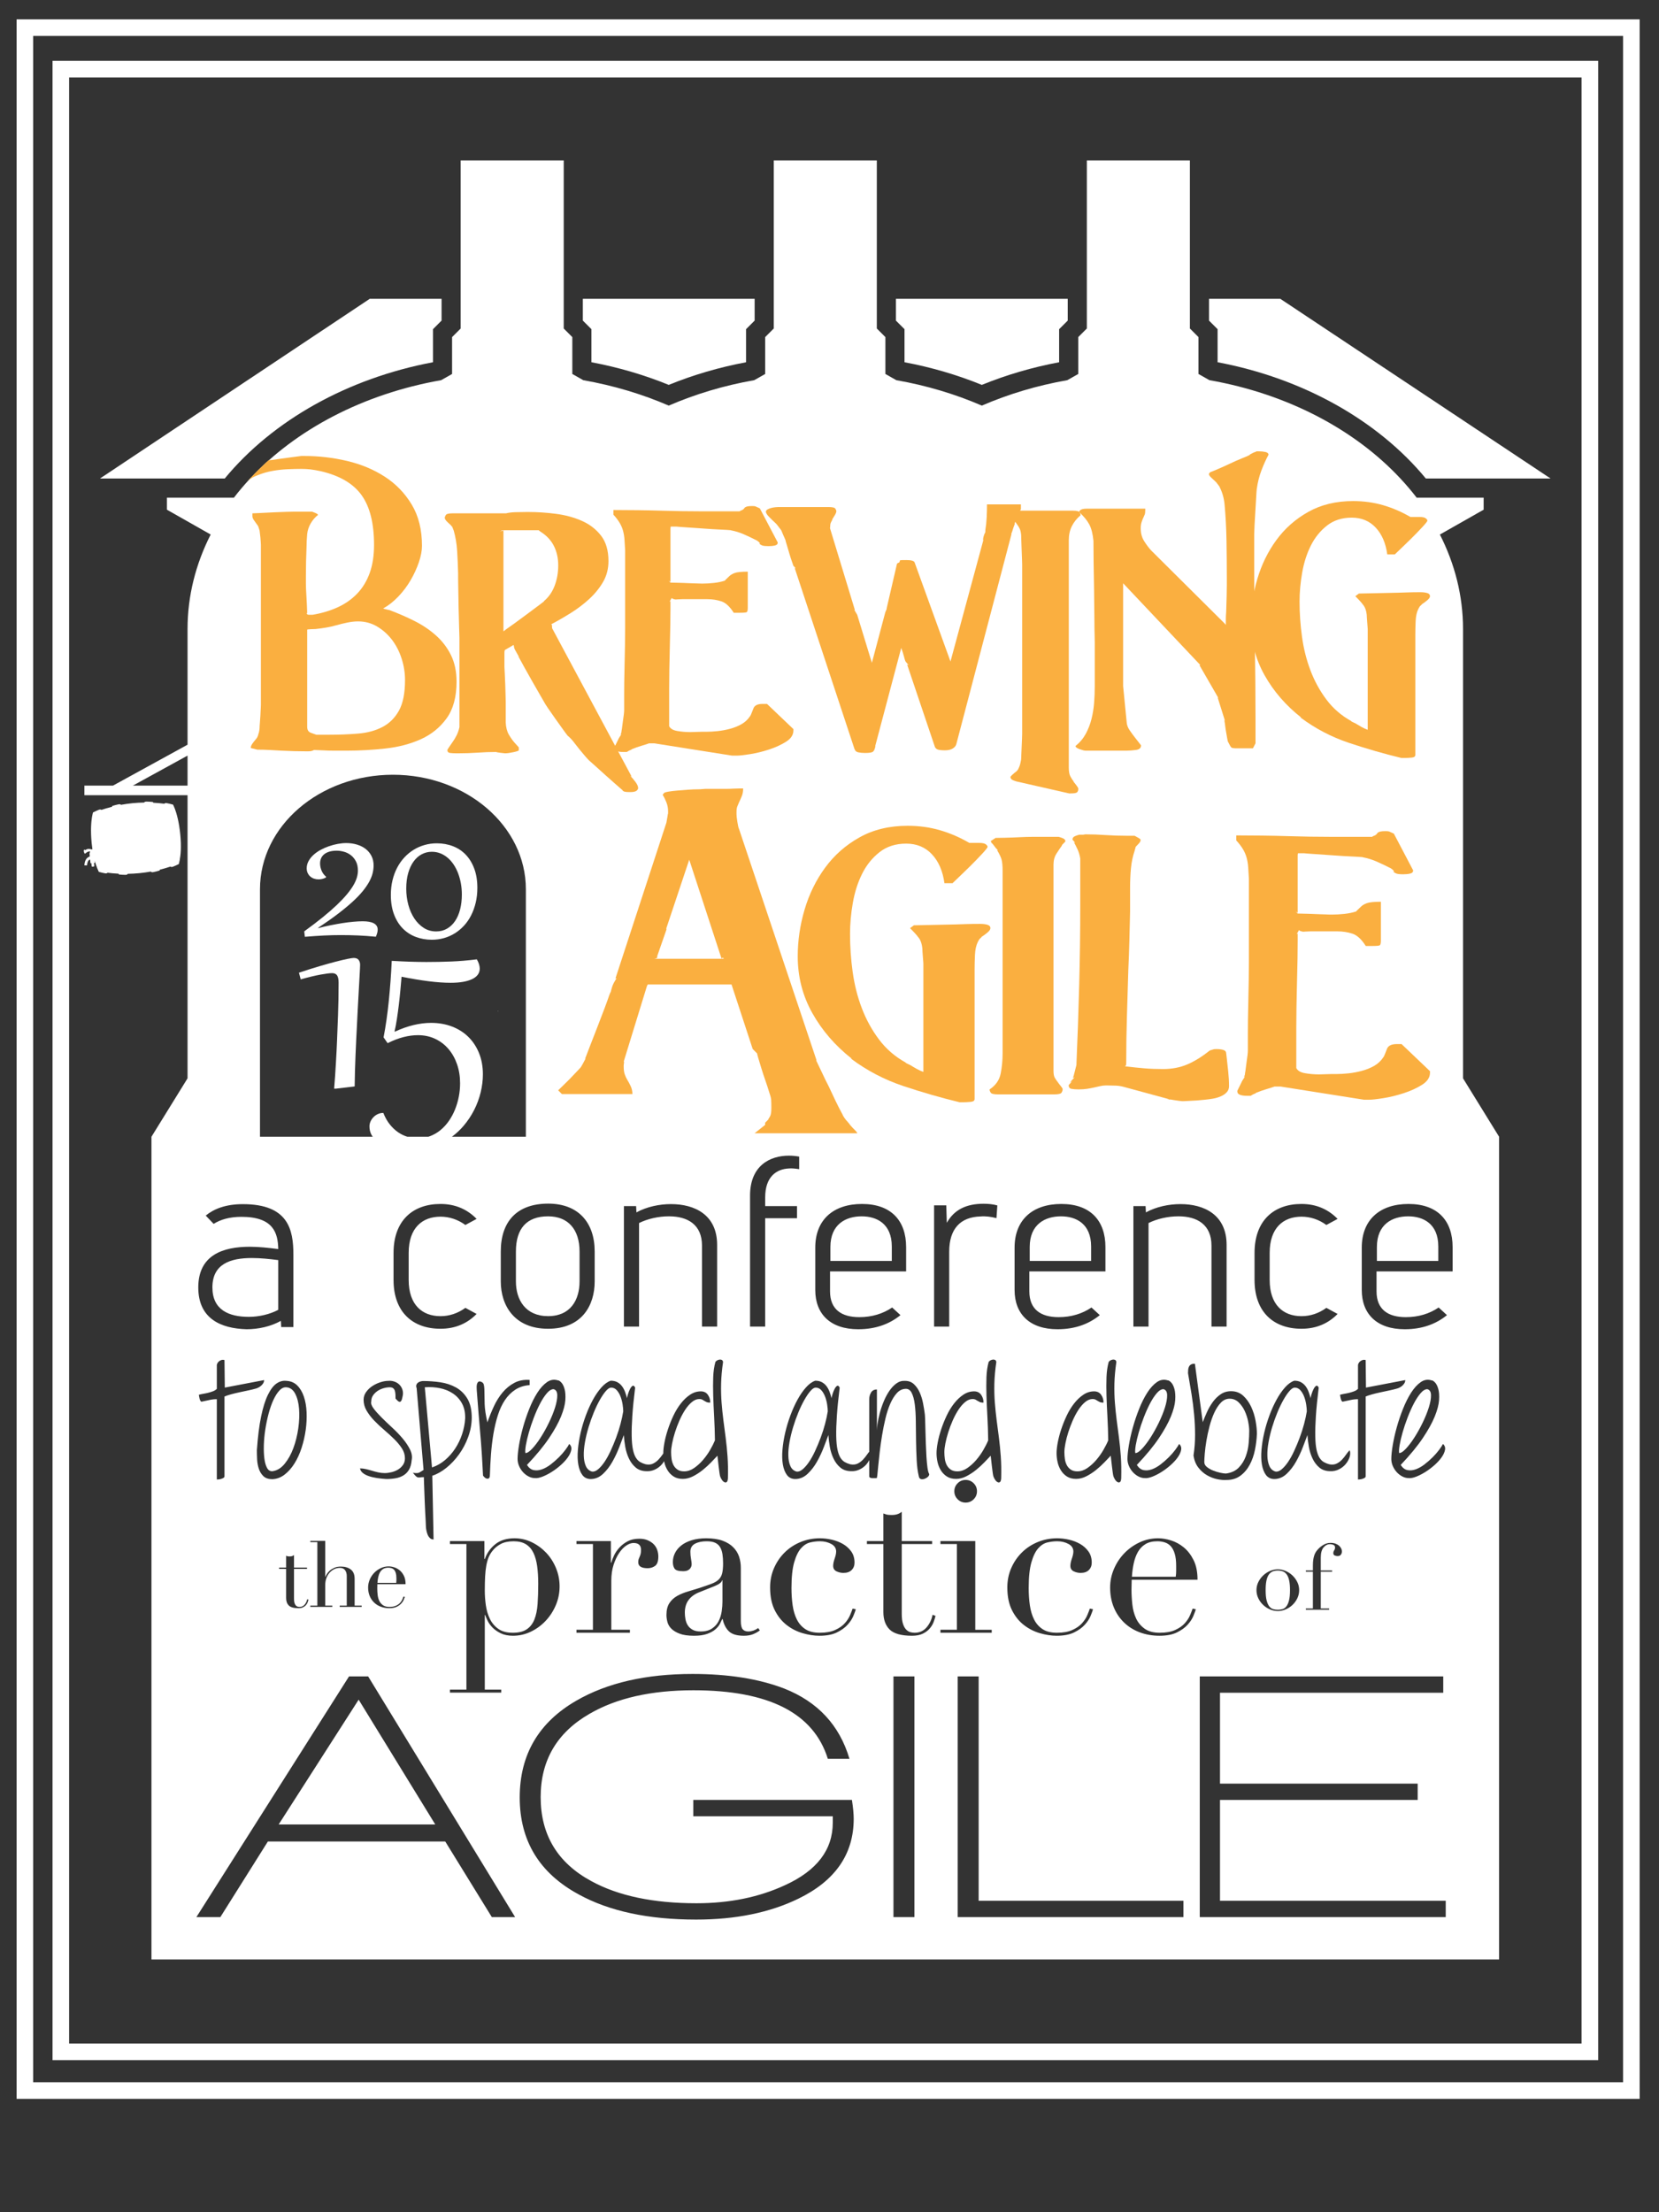 <?xml version="1.0" encoding="utf-8"?>
<!-- Generator: Adobe Illustrator 15.0.2, SVG Export Plug-In . SVG Version: 6.00 Build 0)  -->
<!DOCTYPE svg PUBLIC "-//W3C//DTD SVG 1.1//EN" "http://www.w3.org/Graphics/SVG/1.1/DTD/svg11.dtd">
<svg version="1.1" id="Layer_2" xmlns="http://www.w3.org/2000/svg" xmlns:xlink="http://www.w3.org/1999/xlink" x="0px" y="0px"
	 width="600px" height="800px" viewBox="0 0 600 800" enable-background="new 0 0 600 800" xml:space="preserve">
<rect x="0" y="0" width="600" height="800" fill="#333333" stroke="none"/>
<g>
	<path fill="#FFFFFF" d="M578,745H19V22h559V745z M25,739h547V28H25V739z"/>
</g>
<g>
	<path fill="#FFFFFF" d="M327.127,119.041v2.863v9.093c9.703,1.821,19.088,4.569,27.963,8.188
		c8.879-3.619,18.262-6.367,27.963-8.188v-9.092v-2.863l2.022-2.024l1.084-1.082v-7.873h-62.138v7.873l1.083,1.081L327.127,119.041z
		"/>
	<path fill="#FFFFFF" d="M440.359,119.041v2.863v9.093c30.76,5.782,57.926,20.97,75.307,42.04h13.478h31.638l-97.735-64.974h-25.792
		v7.874l1.082,1.081L440.359,119.041z"/>
	<path fill="#FFFFFF" d="M213.897,119.04v2.864v9.093c9.699,1.821,19.084,4.569,27.963,8.188c8.875-3.618,18.261-6.367,27.962-8.188
		v-9.093v-2.862l2.021-2.025l1.083-1.081v-7.874h-62.135v7.873l1.079,1.081L213.897,119.04z"/>
	<path fill="#FFFFFF" d="M81.285,173.036c17.38-21.071,44.543-36.258,75.308-42.04v-9.092v-2.863l2.021-2.024l1.083-1.081v-7.874
		h-25.974l-97.551,64.974h31.677H81.285z"/>
	<path fill="#FFFFFF" d="M57.697,314.812l0.132-0.321c1.496-0.372,2.779-0.762,3.817-1.113c0.108,0.095,0.271,0.174,0.5,0.152
		c0.517-0.052,2.541-1.073,2.541-1.073l0.355-1.621l-0.025,0.017c0.306-1.547,0.635-4.482,0.187-9.072
		c-0.459-4.707-1.37-7.731-1.956-9.286c-0.323-0.857-0.549-1.27-0.549-1.27s-0.002,0-0.004,0l-0.108-0.249
		c0,0-2.184-0.611-2.699-0.56c-0.228,0.021-0.371,0.127-0.46,0.239c-1.101-0.145-2.444-0.28-3.973-0.36l-0.182-0.276
		c0,0-2.256-0.224-2.755-0.084c-0.209,0.057-0.328,0.176-0.397,0.295c-1.326,0.016-2.732,0.085-4.2,0.229
		c-1.467,0.143-2.862,0.348-4.165,0.59c-0.092-0.105-0.231-0.198-0.447-0.215c-0.517-0.039-2.688,0.618-2.688,0.618l-0.125,0.306
		c-1.484,0.374-2.775,0.769-3.827,1.124c-0.109-0.094-0.27-0.171-0.497-0.148c-0.516,0.05-2.541,1.072-2.541,1.072l-0.058,0.264
		c-0.001,0.001-0.002,0.001-0.002,0.001s-0.143,0.448-0.295,1.352v0.001c-0.274,1.638-0.58,4.782-0.122,9.488
		c0.078,0.792,0.17,1.529,0.269,2.216l-0.329,0.033c0,0-0.883-0.29-1.453-0.124c-0.569,0.167-0.642,0.37-0.845,0.374
		c-0.206,0.001-0.262-0.429-0.436,0.008c-0.176,0.436,0.147,1.232,0.343,1.282c0.194,0.048,0.581-0.551,1.227-0.728
		c0.249-0.066,0.488-0.099,0.69-0.116l-0.241,0.797l0.102,1.031c-0.454,0.206-0.901,0.482-1.191,0.833
		c-0.732,0.894-0.779,2.348-0.78,2.412l0.969,0.024c0.01-0.329,0.128-1.296,0.56-1.819c0.116-0.143,0.316-0.234,0.556-0.294
		l0.128,1.324l0.319-0.028l0.116,1.193l0.129-0.015l0.011,0.119l0.708-0.071l-0.008-0.117l0.126-0.014l-0.116-1.192l0.319-0.031
		l-0.078-0.782c0.296,1.104,0.598,1.946,0.846,2.551l-0.027-0.01l0.662,1.517c0,0,2.186,0.611,2.701,0.56
		c0.229-0.022,0.372-0.132,0.459-0.245c1.087,0.146,2.422,0.279,3.961,0.354l0.193,0.288c0,0,2.256,0.224,2.756,0.084
		c0.225-0.063,0.345-0.193,0.413-0.323c1.309-0.023,2.706-0.096,4.181-0.239c1.474-0.146,2.861-0.344,4.146-0.575
		c0.092,0.114,0.237,0.221,0.471,0.239C55.525,315.467,57.697,314.812,57.697,314.812z"/>
	<path fill="#FFFFFF" d="M179.97,365.664c0.094,0.019,0.189,0.056,0.284,0.105C180.289,365.681,180.237,365.614,179.97,365.664z"/>
	<path fill="#FFFFFF" d="M322.533,450.777c0-8.35-5.577-10.918-10.889-10.918c-5.743,0-11.319,2.849-11.319,11.105v5.019h22.208
		V450.777z"/>
	<path fill="#FFFFFF" d="M76.82,465.572c0,8.099,5.901,10.637,13.176,10.637c3.775,0,7.687-0.959,10.638-2.538v-17.982
		c-3.157-0.412-6.45-0.754-9.539-0.754C83.339,454.935,76.82,457.062,76.82,465.572z"/>
	<path fill="#FFFFFF" d="M258.578,573.522l-5.797,2.319c-1.649,0.67-2.913,1.61-3.788,2.82c-0.877,1.212-1.314,2.72-1.314,4.522
		c0,0.771,0.078,1.571,0.232,2.395c0.155,0.825,0.438,1.561,0.851,2.205c0.412,0.644,0.991,1.172,1.739,1.584
		c0.747,0.413,1.713,0.617,2.898,0.617c1.701,0,3.079-0.359,4.136-1.082c1.056-0.722,1.855-1.623,2.396-2.705
		c0.542-1.082,0.901-2.254,1.083-3.518c0.18-1.261,0.271-2.408,0.271-3.44v-7.729h-0.154
		C261.025,572.182,260.174,572.853,258.578,573.522z"/>
	<path fill="#FFFFFF" d="M394.618,450.777c0-8.35-5.574-10.918-10.888-10.918c-5.744,0-11.318,2.849-11.318,11.105v5.019h22.206
		V450.777z"/>
	<path fill="#FFFFFF" d="M298.415,505.078c-0.341-0.906-0.793-1.677-1.359-2.32c-0.566-0.643-1.265-0.964-2.095-0.964
		c-0.566,0.039-1.198,0.464-1.896,1.275c-0.699,0.811-1.425,1.886-2.179,3.226c-0.756,1.341-1.482,2.86-2.18,4.558
		c-0.699,1.698-1.322,3.454-1.868,5.264c-0.547,1.812-0.982,3.616-1.302,5.409c-0.321,1.792-0.462,3.424-0.425,4.896
		c0.037,1.472,0.283,2.717,0.736,3.736c0.453,1.019,1.169,1.681,2.151,1.982c0.679,0.151,1.415-0.093,2.208-0.736
		c0.792-0.643,1.575-1.528,2.349-2.662c0.773-1.131,1.519-2.47,2.236-4.019c0.717-1.547,1.387-3.15,2.01-4.812
		c0.624-1.661,1.151-3.312,1.586-4.953c0.432-1.643,0.762-3.161,0.989-4.559c0-0.679-0.075-1.508-0.227-2.491
		C298.999,506.929,298.753,505.984,298.415,505.078z"/>
	<path fill="#FFFFFF" d="M164.616,523.846c1.056-1.605,1.896-3.349,2.519-5.238c0.623-1.886,0.991-3.792,1.104-5.717
		c0.037-2.075-0.34-3.851-1.132-5.322c-0.793-1.471-1.868-2.669-3.227-3.594s-2.925-1.575-4.699-1.952
		c-1.774-0.378-3.623-0.49-5.547-0.341l2.604,28.986c1.698-0.567,3.255-1.444,4.67-2.633
		C162.323,526.846,163.559,525.448,164.616,523.846z"/>
	<polygon fill="#FFFFFF" points="100.786,659.774 157.417,659.774 129.712,614.647 	"/>
	<path fill="#FFFFFF" d="M177.188,585.463c0.721,1.47,1.739,2.668,3.053,3.597c1.314,0.926,3.053,1.391,5.218,1.391
		c2.112,0,3.788-0.413,5.024-1.238c1.236-0.823,2.165-2.009,2.783-3.554c0.619-1.546,1.004-3.414,1.159-5.605
		c0.156-2.188,0.232-4.624,0.232-7.304c0-2.37-0.129-4.496-0.387-6.376c-0.259-1.881-0.708-3.492-1.352-4.831
		c-0.646-1.339-1.546-2.371-2.706-3.092c-1.159-0.721-2.641-1.082-4.445-1.082c-1.906,0-3.478,0.335-4.714,1.004
		c-1.237,0.671-2.242,1.521-3.015,2.552c-0.567,0.722-1.018,1.494-1.353,2.318c-0.336,0.825-0.606,1.805-0.812,2.937
		c-0.206,1.134-0.348,2.436-0.425,3.904c-0.077,1.468-0.116,3.208-0.116,5.218c0,1.7,0.128,3.452,0.387,5.256
		C175.977,582.361,176.465,583.997,177.188,585.463z"/>
	<path fill="#FFFFFF" d="M143.366,571.558c0-0.265,0-0.54,0-0.828c0-0.75-0.072-1.37-0.216-1.855
		c-0.143-0.485-0.342-0.872-0.596-1.16c-0.254-0.286-0.563-0.491-0.928-0.611c-0.364-0.122-0.756-0.183-1.176-0.183
		c-0.75,0-1.37,0.148-1.855,0.447c-0.486,0.298-0.873,0.701-1.159,1.209c-0.288,0.508-0.503,1.093-0.646,1.755
		c-0.144,0.664-0.237,1.357-0.281,2.088h6.791C143.344,572.11,143.366,571.822,143.366,571.558z"/>
	<path fill="#FFFFFF" d="M195.515,519.883c1.057-1.642,2.058-3.435,3-5.378c0.943-1.944,1.689-3.783,2.236-5.521
		c0.547-1.734,0.812-3.218,0.793-4.443c-0.02-1.229-0.463-1.954-1.331-2.18c-0.792,0-1.613,0.5-2.462,1.499
		c-0.85,1.002-1.67,2.265-2.463,3.794c-0.792,1.528-1.538,3.207-2.236,5.038c-0.699,1.829-1.293,3.604-1.783,5.322
		c-0.491,1.718-0.849,3.246-1.076,4.585c-0.227,1.341-0.283,2.294-0.17,2.86c0.603,0.037,1.406-0.473,2.406-1.53
		C193.43,522.874,194.459,521.525,195.515,519.883z"/>
	<path fill="#FFFFFF" d="M211.56,521.525c-0.321,1.792-0.462,3.424-0.425,4.896c0.037,1.472,0.283,2.717,0.736,3.736
		c0.453,1.019,1.169,1.681,2.151,1.982c0.679,0.151,1.415-0.093,2.208-0.736c0.792-0.643,1.575-1.528,2.349-2.662
		c0.773-1.131,1.519-2.47,2.236-4.019c0.717-1.547,1.387-3.15,2.01-4.812c0.623-1.661,1.151-3.312,1.585-4.953
		c0.433-1.643,0.764-3.161,0.99-4.559c0-0.679-0.076-1.508-0.226-2.491c-0.151-0.979-0.396-1.924-0.736-2.83
		c-0.34-0.906-0.792-1.677-1.358-2.32c-0.566-0.643-1.265-0.964-2.095-0.964c-0.566,0.039-1.198,0.464-1.896,1.275
		c-0.699,0.811-1.425,1.886-2.179,3.226c-0.755,1.341-1.481,2.86-2.18,4.558c-0.699,1.698-1.322,3.454-1.868,5.264
		C212.315,517.929,211.879,519.732,211.56,521.525z"/>
	<path fill="#FFFFFF" d="M198.218,475.951c8.178,0,11.386-5.936,11.386-12.561l0-10.809c0-7.913-4.083-12.723-11.386-12.723
		c-7.676,0-11.632,4.342-11.632,12.725v10.807C186.587,470.005,190.008,475.951,198.218,475.951z"/>
	<path fill="#FFFFFF" d="M96.612,530.894c0.472,0.83,1.123,1.209,1.953,1.132c1.661-0.227,3.132-1.132,4.416-2.717
		c1.283-1.586,2.33-3.482,3.142-5.689c0.812-2.208,1.396-4.576,1.755-7.106c0.358-2.525,0.454-4.876,0.283-7.048
		c-0.17-2.17-0.632-3.98-1.387-5.434c-0.755-1.453-1.812-2.237-3.171-2.35c-0.905-0.075-1.754,0.311-2.547,1.161
		c-0.792,0.85-1.52,1.989-2.18,3.424c-0.66,1.436-1.236,3.077-1.727,4.927c-0.491,1.849-0.887,3.744-1.189,5.688
		c-0.303,1.943-0.481,3.842-0.538,5.69c-0.056,1.85,0.009,3.491,0.198,4.924C95.811,528.933,96.14,530.064,96.612,530.894z"/>
	<path fill="#FFFFFF" d="M517.54,504.541c-0.02-1.229-0.463-1.954-1.331-2.18c-0.791,0-1.612,0.5-2.463,1.499
		c-0.849,1.002-1.67,2.265-2.461,3.794c-0.794,1.528-1.539,3.207-2.237,5.038c-0.698,1.829-1.292,3.604-1.783,5.322
		c-0.49,1.718-0.849,3.246-1.075,4.585c-0.228,1.341-0.283,2.294-0.17,2.86c0.604,0.037,1.405-0.473,2.405-1.53
		c1.001-1.056,2.028-2.404,3.086-4.047c1.058-1.642,2.057-3.435,3-5.378c0.943-1.944,1.689-3.783,2.236-5.521
		C517.295,507.25,517.559,505.767,517.54,504.541z"/>
	<path fill="#FFFFFF" d="M436.516,530.525c0.643,0.51,1.387,0.934,2.236,1.273c0.849,0.341,1.718,0.604,2.604,0.793
		c0.886,0.19,1.556,0.282,2.009,0.282c1.963-0.263,3.511-0.979,4.643-2.149c1.132-1.169,1.981-2.539,2.548-4.105
		c0.565-1.566,0.915-3.17,1.048-4.812c0.131-1.642,0.197-3.086,0.197-4.332c0-0.941-0.133-2.085-0.396-3.424
		c-0.263-1.34-0.68-2.613-1.245-3.821c-0.566-1.207-1.303-2.245-2.208-3.114c-0.906-0.868-1.982-1.301-3.228-1.301
		c-1.208,0-2.263,0.473-3.17,1.414c-0.905,0.944-1.699,2.151-2.378,3.623c-0.68,1.472-1.255,3.104-1.727,4.897
		s-0.849,3.538-1.132,5.236s-0.481,3.247-0.595,4.643s-0.17,2.434-0.17,3.112C435.553,529.422,435.874,530.016,436.516,530.525z"/>
	<path fill="#FFFFFF" d="M425.376,568.189c0-0.619,0-1.263,0-1.934c0-1.75-0.168-3.194-0.503-4.328
		c-0.336-1.132-0.799-2.035-1.391-2.706c-0.593-0.668-1.313-1.145-2.164-1.429c-0.852-0.282-1.766-0.425-2.744-0.425
		c-1.753,0-3.194,0.348-4.329,1.043c-1.134,0.695-2.035,1.636-2.704,2.821c-0.671,1.186-1.174,2.551-1.508,4.097
		c-0.336,1.545-0.555,3.169-0.657,4.869h15.845C425.323,569.478,425.376,568.808,425.376,568.189z"/>
	<path fill="#FFFFFF" d="M471.666,505.078c-0.339-0.906-0.792-1.677-1.358-2.32c-0.566-0.643-1.265-0.964-2.095-0.964
		c-0.566,0.039-1.199,0.464-1.896,1.275c-0.698,0.811-1.424,1.886-2.181,3.226c-0.754,1.341-1.48,2.86-2.179,4.558
		c-0.698,1.698-1.321,3.454-1.868,5.264c-0.548,1.812-0.98,3.616-1.302,5.409c-0.321,1.792-0.462,3.424-0.425,4.896
		c0.038,1.472,0.282,2.717,0.736,3.736c0.453,1.019,1.17,1.681,2.151,1.982c0.679,0.151,1.415-0.093,2.207-0.736
		c0.793-0.643,1.576-1.528,2.35-2.662c0.774-1.131,1.519-2.47,2.236-4.019c0.717-1.547,1.387-3.15,2.01-4.812
		c0.622-1.661,1.151-3.312,1.585-4.953c0.435-1.643,0.765-3.161,0.991-4.559c0-0.679-0.076-1.508-0.227-2.491
		C472.252,506.929,472.006,505.984,471.666,505.078z"/>
	<path fill="#FFFFFF" d="M509.295,439.859c-5.744,0-11.32,2.849-11.32,11.105v5.019h22.207v-5.206
		C520.182,442.428,514.607,439.859,509.295,439.859z"/>
	<path fill="#FFFFFF" d="M529.125,227.497c0-12.086-2.992-23.618-8.369-34.195l15.822-8.981v-4.351h-24.226
		c-1.828-2.385-3.797-4.695-5.889-6.935c-16.513-17.706-40.869-30.605-69.059-35.553l-3.957-2.242v-13.337l-3.105-3.105v-10.737
		V58.029h-37.271l-0.002,50.033v10.737l-3.106,3.105v13.337l-3.957,2.242c-10.963,1.924-21.347,5.053-30.916,9.197
		c-9.569-4.144-19.952-7.273-30.915-9.196l-3.955-2.241v-13.338l-3.106-3.105v-10.737l0.001-50.033h-37.277v50.033v10.737
		l-3.104,3.105v13.338l-3.958,2.241c-10.962,1.923-21.346,5.052-30.916,9.196c-9.57-4.144-19.956-7.273-30.917-9.197l-3.957-2.242
		v-13.337l-3.105-3.105v-10.737V58.029h-37.274v50.033v10.737l-3.105,3.105v13.337l-3.958,2.242
		c-28.186,4.948-52.543,17.848-69.061,35.553c-2.087,2.239-4.057,4.549-5.885,6.935H60.371v4.351l15.821,8.979
		c-5.375,10.579-8.364,22.109-8.364,34.196v41.806l-26.969,14.799H30.523v3.46h37.305v102.392L54.78,411.079v297.512h487.388
		V411.079l-13.043-21.125V227.497z M67.828,284.102H48.05l19.778-10.854V284.102z M486.238,504.031
		c0.585-0.096,1.18-0.217,1.784-0.369c0.604-0.148,1.179-0.33,1.727-0.537c0.547-0.207,1.009-0.499,1.387-0.877v-8.55
		c0-0.188,0.066-0.414,0.197-0.679c0.133-0.263,0.321-0.5,0.566-0.707c0.246-0.209,0.538-0.368,0.878-0.481s0.717-0.113,1.132,0
		l0.113,9.963l14.209-2.718c0,0.418-0.104,0.794-0.311,1.134c-0.207,0.339-0.462,0.642-0.764,0.905
		c-0.302,0.265-0.623,0.48-0.963,0.65c-0.34,0.171-0.642,0.293-0.905,0.368c-0.794,0.228-1.718,0.453-2.774,0.679
		c-1.057,0.228-2.123,0.455-3.198,0.681c-1.075,0.228-2.095,0.473-3.058,0.735c-0.962,0.265-1.745,0.53-2.35,0.793v28.816
		c0,0.263-0.132,0.473-0.396,0.623c-0.265,0.15-0.557,0.272-0.878,0.368c-0.321,0.093-0.633,0.15-0.934,0.168
		c-0.303,0.019-0.49,0.03-0.566,0.03v-29.043c-0.943,0-1.858,0.104-2.745,0.311c-0.888,0.207-1.822,0.406-2.803,0.595
		c-0.15,0-0.312-0.17-0.482-0.509c-0.168-0.34-0.329-1-0.479-1.981C485.116,504.249,485.653,504.125,486.238,504.031z
		 M509.02,531.629c0.944,0.191,1.944,0.095,3.001-0.282s2.113-0.972,3.17-1.784c1.057-0.811,2.038-1.67,2.944-2.574
		c0.905-0.906,1.688-1.803,2.349-2.69c0.661-0.888,1.123-1.593,1.388-2.122c0.641,0.564,0.887,1.273,0.736,2.122
		c-0.151,0.85-0.558,1.748-1.218,2.69c-0.661,0.942-1.51,1.876-2.548,2.8c-1.038,0.925-2.122,1.748-3.255,2.464
		c-1.133,0.718-2.245,1.293-3.34,1.728c-1.095,0.433-2.02,0.614-2.774,0.536c-0.793,0-1.566-0.197-2.321-0.594
		s-1.426-0.914-2.01-1.556c-0.584-0.643-1.057-1.38-1.415-2.209c-0.358-0.828-0.538-1.679-0.538-2.547
		c0-1.282,0.17-2.944,0.51-4.982s0.82-4.18,1.443-6.425c0.623-2.246,1.378-4.48,2.265-6.708c0.888-2.229,1.868-4.18,2.943-5.861
		c1.076-1.679,2.236-2.95,3.481-3.82c1.246-0.868,2.566-1.075,3.964-0.623c0.264-0.037,0.651,0.198,1.16,0.707
		c0.51,0.511,0.915,1.304,1.218,2.379c0.302,1.075,0.396,2.436,0.282,4.075c-0.113,1.642-0.632,3.604-1.557,5.889
		c-0.924,2.281-2.358,4.878-4.302,7.783c-1.944,2.909-4.614,6.152-8.012,9.737C507.265,530.818,508.076,531.441,509.02,531.629z
		 M482.248,558.663c-0.396-0.165-0.807-0.248-1.227-0.248c-0.905,0-1.688,0.396-2.352,1.191c-0.661,0.796-0.993,2.033-0.993,3.712
		v4.604h4.106v0.465h-4.106v13.282h3.014v0.465h-8.414v-0.465h2.551v-13.282h-2.551v-0.465h2.551v-1.756
		c0-0.772,0.039-1.44,0.116-2.004c0.078-0.562,0.184-1.06,0.315-1.489c0.132-0.432,0.287-0.808,0.463-1.128
		c0.177-0.319,0.375-0.612,0.596-0.877c0.574-0.729,1.293-1.365,2.154-1.905c0.861-0.542,1.777-0.811,2.75-0.811
		c0.728,0,1.353,0.104,1.87,0.314c0.52,0.208,0.946,0.468,1.275,0.778c0.332,0.309,0.574,0.646,0.73,1.01
		c0.153,0.364,0.231,0.69,0.231,0.977c0,0.421-0.122,0.807-0.364,1.159c-0.244,0.354-0.652,0.53-1.227,0.53
		c-0.287,0-0.611-0.065-0.978-0.199c-0.364-0.131-0.545-0.419-0.545-0.861c0-0.373,0.103-0.71,0.313-1.01
		c0.211-0.299,0.315-0.634,0.315-1.011C482.845,559.156,482.645,558.829,482.248,558.663z M484.206,531.375
		c-0.963,0.472-1.973,0.688-3.029,0.65c-1.622,0-2.954-0.434-3.991-1.301c-1.037-0.869-1.867-1.962-2.491-3.284
		c-0.622-1.321-1.065-2.736-1.33-4.245s-0.433-2.924-0.51-4.247c-0.414,1.096-0.962,2.538-1.641,4.331
		c-0.68,1.793-1.501,3.547-2.463,5.265c-0.962,1.717-2.104,3.199-3.425,4.444c-1.321,1.245-2.831,1.869-4.529,1.869
		c-1.284-0.039-2.273-0.539-2.972-1.5c-0.699-0.963-1.18-2.218-1.444-3.767c-0.265-1.548-0.311-3.319-0.142-5.321
		c0.17-2.001,0.5-4.055,0.991-6.17c0.49-2.114,1.123-4.208,1.896-6.284c0.772-2.075,1.633-3.973,2.576-5.69
		c0.942-1.718,1.962-3.188,3.057-4.415s2.208-2.028,3.341-2.406c0.942,0,1.745,0.181,2.405,0.538s1.217,0.842,1.67,1.443
		c0.453,0.604,0.82,1.284,1.104,2.039c0.282,0.756,0.519,1.527,0.707,2.32c0.037-0.341,0.16-0.849,0.368-1.527
		c0.207-0.681,0.452-1.293,0.735-1.841c0.283-0.547,0.586-0.914,0.907-1.105c0.319-0.188,0.631,0.021,0.934,0.623
		c-0.491,3.965-0.83,7.38-1.02,10.248c-0.188,2.868-0.264,5.303-0.226,7.303c0.037,2.001,0.188,3.622,0.452,4.868
		c0.264,1.247,0.622,2.229,1.075,2.944c0.454,0.717,0.982,1.245,1.586,1.584c0.604,0.341,1.264,0.605,1.981,0.793
		c1.02,0.19,1.896,0.104,2.632-0.254c0.736-0.358,1.388-0.84,1.953-1.443c0.567-0.604,1.066-1.227,1.5-1.868
		c0.435-0.643,0.858-1.15,1.274-1.528c0.264,0.791,0.245,1.642-0.057,2.548c-0.302,0.904-0.783,1.745-1.444,2.518
		C485.979,530.28,485.169,530.903,484.206,531.375z M469.858,575.045c0,1.036-0.221,2.014-0.661,2.932
		c-0.442,0.915-1.021,1.717-1.739,2.399c-0.718,0.688-1.54,1.228-2.468,1.624c-0.928,0.398-1.878,0.597-2.85,0.597
		s-1.922-0.198-2.848-0.597c-0.93-0.396-1.751-0.937-2.469-1.624c-0.718-0.683-1.298-1.484-1.74-2.399
		c-0.439-0.918-0.661-1.896-0.661-2.932c0-1.083,0.236-2.089,0.712-3.016c0.475-0.928,1.081-1.728,1.822-2.401
		c0.74-0.674,1.567-1.198,2.483-1.574c0.917-0.374,1.817-0.562,2.7-0.562s1.783,0.188,2.7,0.562c0.916,0.376,1.744,0.9,2.483,1.574
		c0.741,0.674,1.347,1.474,1.823,2.401C469.622,572.956,469.858,573.962,469.858,575.045z M453.722,453.082
		c0-11.643,6.922-17.694,16.978-17.694c5.534,0,9.798,2.066,13.061,5.396l-4.062,2.203c-2.741-1.997-5.821-3.003-8.999-3.003
		c-6.616,0-11.506,4.095-11.506,13.099v9.778c0,9.004,4.89,13.101,11.506,13.101c3.178,0,6.258-1.008,8.999-3.004l4.062,2.201
		c-3.263,3.326-7.526,5.357-13.061,5.357c-10.056,0-16.978-6.014-16.978-17.655V453.082z M409.91,436.163h4.409l0.113,2.264
		c3.749-2.032,8.274-2.991,12.501-2.991c8.579,0,16.684,3.864,16.684,14.756v29.54h-5.47v-29.285
		c0-7.584-5.169-10.594-11.936-10.594c-3.849,0-7.781,0.913-10.829,2.435v37.444h-5.473V436.163z M408.273,522.628
		c0.34-2.038,0.82-4.18,1.443-6.425c0.623-2.246,1.377-4.48,2.264-6.708c0.888-2.229,1.868-4.18,2.944-5.861
		c1.075-1.679,2.236-2.95,3.481-3.82c1.245-0.868,2.566-1.075,3.962-0.623c0.266-0.037,0.652,0.198,1.162,0.707
		c0.509,0.511,0.915,1.304,1.216,2.379c0.303,1.075,0.396,2.436,0.283,4.075c-0.112,1.642-0.632,3.604-1.557,5.889
		c-0.925,2.281-2.358,4.878-4.302,7.783c-1.943,2.909-4.614,6.152-8.012,9.737c0.68,1.058,1.491,1.681,2.436,1.868
		c0.943,0.191,1.943,0.095,3-0.282c1.058-0.377,2.113-0.972,3.17-1.784c1.057-0.811,2.038-1.67,2.944-2.574
		c0.905-0.906,1.688-1.803,2.349-2.69s1.123-1.593,1.388-2.122c0.642,0.564,0.887,1.273,0.735,2.122
		c-0.15,0.85-0.557,1.748-1.217,2.69s-1.509,1.876-2.547,2.8c-1.038,0.925-2.124,1.748-3.256,2.464
		c-1.133,0.718-2.245,1.293-3.34,1.728c-1.095,0.433-2.019,0.614-2.774,0.536c-0.792,0-1.566-0.197-2.321-0.594
		s-1.424-0.914-2.009-1.556c-0.585-0.643-1.057-1.38-1.416-2.209c-0.358-0.828-0.537-1.679-0.537-2.547
		C407.764,526.328,407.933,524.666,408.273,522.628z M400.183,498.029c0.075-2.056,0.34-3.896,0.792-5.518
		c0.151-0.228,0.369-0.417,0.652-0.567c0.282-0.149,0.565-0.245,0.848-0.282c0.284-0.037,0.548,0,0.793,0.112
		c0.246,0.113,0.406,0.359,0.481,0.737c-0.415,2.828-0.65,5.442-0.708,7.839c-0.056,2.397,0,4.681,0.17,6.852
		c0.171,2.17,0.387,4.282,0.65,6.34c0.265,2.058,0.539,4.161,0.822,6.312c0.283,2.152,0.509,4.426,0.68,6.822
		c0.168,2.397,0.217,5.012,0.141,7.84c-0.037,0.756-0.179,1.228-0.424,1.416c-0.246,0.189-0.528,0.207-0.85,0.057
		s-0.623-0.433-0.906-0.849s-0.5-0.85-0.65-1.302c-0.075-0.264-0.16-0.746-0.255-1.443c-0.095-0.699-0.188-1.444-0.283-2.237
		c-0.095-0.792-0.18-1.538-0.255-2.236s-0.133-1.196-0.169-1.5c-0.604,0.645-1.359,1.435-2.266,2.379
		c-0.905,0.941-1.905,1.857-3,2.745c-1.095,0.886-2.265,1.65-3.511,2.293c-1.245,0.642-2.49,0.963-3.736,0.963
		c-1.32,0-2.425-0.285-3.312-0.852c-0.887-0.564-1.613-1.301-2.18-2.206c-0.566-0.907-0.972-1.905-1.217-3.002
		c-0.246-1.095-0.368-2.17-0.368-3.226s0.142-2.34,0.425-3.851c0.283-1.508,0.698-3.093,1.245-4.755
		c0.548-1.659,1.208-3.312,1.981-4.954c0.774-1.641,1.67-3.113,2.689-4.415c1.019-1.302,2.133-2.359,3.341-3.17
		c1.206-0.812,2.51-1.218,3.905-1.218c1.095,0,1.935,0.405,2.52,1.218c0.585,0.811,0.877,1.765,0.877,2.858
		c-0.565,0-1-0.065-1.302-0.197c-0.301-0.134-0.585-0.284-0.849-0.453c-0.265-0.17-0.52-0.32-0.765-0.454
		c-0.245-0.131-0.594-0.198-1.048-0.198c-0.905,0-1.793,0.361-2.66,1.077c-0.868,0.716-1.68,1.65-2.435,2.802
		c-0.755,1.15-1.443,2.435-2.066,3.851c-0.622,1.414-1.16,2.84-1.613,4.272c-0.453,1.437-0.803,2.784-1.047,4.049
		c-0.246,1.263-0.368,2.312-0.368,3.142c0,0.793,0.056,1.605,0.17,2.436c0.113,0.829,0.339,1.575,0.679,2.233
		c0.339,0.662,0.821,1.209,1.443,1.644c0.623,0.435,1.425,0.65,2.406,0.65c1.245,0,2.443-0.395,3.595-1.188
		c1.151-0.793,2.218-1.756,3.199-2.887c0.981-1.133,1.849-2.351,2.604-3.652s1.34-2.462,1.756-3.481
		c-0.038-2.944-0.133-5.774-0.283-8.493c-0.151-2.717-0.265-5.272-0.34-7.668C400.107,502.312,400.107,500.088,400.183,498.029z
		 M366.94,451.153c0-10.038,6.52-15.766,16.903-15.766c10.55,0,15.95,6.064,15.95,15.575v8.819h-27.513v7.211
		c0,6.552,4.153,9.325,10.591,9.325c4.575,0,8.575-1.251,11.874-3.49l3.006,2.762c-3.802,3.1-8.794,5.102-15.269,5.102
		c-10.102,0-15.543-5.521-15.543-14.187V451.153z M365.743,567.03c0.953-2.165,2.242-4.046,3.866-5.644
		c1.623-1.596,3.528-2.847,5.72-3.748c2.188-0.902,4.521-1.353,6.995-1.353c1.391,0,2.82,0.166,4.289,0.501
		c1.469,0.338,2.808,0.852,4.019,1.547c1.212,0.695,2.215,1.597,3.016,2.706c0.799,1.107,1.197,2.461,1.197,4.058
		c0,1.081-0.348,1.969-1.043,2.668c-0.696,0.694-1.688,1.042-2.977,1.042c-0.876,0-1.713-0.193-2.512-0.579
		c-0.798-0.388-1.197-1.046-1.197-1.973c0-0.72,0.179-1.596,0.54-2.627c0.359-1.031,0.542-1.88,0.542-2.553
		c0-1.184-0.593-2.098-1.777-2.742c-1.187-0.643-2.552-0.966-4.097-0.966c-1.135,0-2.307,0.143-3.518,0.425
		c-1.211,0.284-2.319,0.992-3.323,2.126c-1.006,1.133-1.831,2.834-2.474,5.101c-0.646,2.269-0.967,5.359-0.967,9.275
		c0,2.217,0.142,4.304,0.425,6.262c0.283,1.957,0.8,3.672,1.546,5.141c0.748,1.467,1.778,2.627,3.093,3.478s3.026,1.275,5.139,1.275
		c2.268,0,4.136-0.335,5.605-1.005c1.468-0.67,2.627-1.48,3.479-2.436c0.849-0.952,1.479-1.918,1.893-2.897
		c0.413-0.979,0.722-1.779,0.928-2.397l1.159,0.232c-0.154,0.566-0.451,1.379-0.889,2.434c-0.438,1.058-1.134,2.113-2.087,3.172
		c-0.953,1.056-2.241,1.984-3.866,2.781c-1.622,0.799-3.722,1.198-6.298,1.198c-1.959,0-3.994-0.311-6.106-0.928
		c-2.112-0.619-4.045-1.61-5.797-2.977c-1.752-1.365-3.183-3.154-4.29-5.372c-1.109-2.215-1.663-4.946-1.663-8.192
		C364.312,571.538,364.79,569.193,365.743,567.03z M337.824,435.895h4.409l0.191,6.321c2.645-4.762,7.051-6.903,13.287-6.903
		c1.786,0,3.454,0.162,4.988,0.605l-0.312,4.592c-2.031-0.511-3.984-0.772-5.77-0.606c-7.342,0.191-11.325,4.563-11.325,12.735
		v27.093h-5.469V435.895z M294.854,451.153c0-10.038,6.521-15.766,16.906-15.766c10.547,0,15.95,6.064,15.95,15.575v8.819h-27.515
		v7.211c0,6.552,4.153,9.325,10.591,9.325c4.576,0,8.577-1.251,11.874-3.49l3.007,2.762c-3.803,3.1-8.795,5.102-15.268,5.102
		c-10.104,0-15.545-5.521-15.545-14.187V451.153z M271.267,432.365c0-10.854,7.213-14.444,14.042-14.444
		c1.286,0,2.509,0.121,3.728,0.339v4.545c-1.433-0.226-2.722-0.344-3.678-0.256c-4.635,0.195-8.615,3.076-8.62,10.431v3.184h11.502
		v4.383h-11.502v39.186h-5.471V432.365z M267.312,562.971c0.412,1.264,0.619,2.59,0.619,3.98v19.247
		c0,1.494,0.231,2.502,0.696,3.014c0.463,0.517,1.132,0.773,2.009,0.773c0.566,0,1.159-0.103,1.778-0.309
		c0.618-0.205,1.209-0.514,1.777-0.928l0.619,0.851c-0.671,0.516-1.469,0.966-2.396,1.352c-0.929,0.387-2.062,0.581-3.402,0.581
		c-2.473,0-4.264-0.53-5.373-1.585c-1.108-1.057-1.868-2.537-2.28-4.443h-0.154c-0.207,0.463-0.491,1.041-0.851,1.737
		c-0.361,0.695-0.916,1.367-1.662,2.011c-0.748,0.646-1.739,1.186-2.976,1.622c-1.237,0.439-2.809,0.658-4.715,0.658
		c-2.164,0-3.892-0.245-5.179-0.735c-1.289-0.489-2.294-1.094-3.015-1.816c-0.722-0.72-1.198-1.533-1.43-2.436
		c-0.232-0.899-0.348-1.737-0.348-2.512c0-1.802,0.36-3.245,1.083-4.327c0.721-1.083,1.662-1.944,2.821-2.589
		c1.159-0.645,2.447-1.172,3.864-1.585c1.417-0.412,2.847-0.851,4.291-1.313c1.701-0.566,3.103-1.056,4.211-1.47
		c1.108-0.41,1.972-0.914,2.59-1.507c0.619-0.592,1.043-1.34,1.275-2.242c0.231-0.899,0.348-2.126,0.348-3.671
		c0-1.237-0.078-2.345-0.232-3.324c-0.154-0.978-0.438-1.816-0.85-2.511c-0.414-0.696-1.005-1.225-1.778-1.585
		c-0.773-0.36-1.804-0.541-3.092-0.541c-1.701,0-3.105,0.297-4.213,0.888c-1.108,0.593-1.662,1.56-1.662,2.899
		c0,0.878,0.078,1.738,0.232,2.589c0.155,0.85,0.232,1.483,0.232,1.896c0,0.72-0.258,1.325-0.772,1.814
		c-0.516,0.492-1.264,0.735-2.241,0.735c-1.702,0-2.758-0.309-3.17-0.928c-0.413-0.619-0.618-1.417-0.618-2.396
		c0-1.133,0.257-2.216,0.773-3.246c0.514-1.03,1.275-1.944,2.28-2.744c1.004-0.798,2.268-1.43,3.788-1.895
		c1.519-0.463,3.258-0.694,5.217-0.694c2.37,0,4.354,0.296,5.952,0.888c1.597,0.593,2.885,1.392,3.865,2.396
		C266.203,560.576,266.899,561.71,267.312,562.971z M225.651,436.163h4.408l0.113,2.264c3.75-2.032,8.276-2.991,12.501-2.991
		c8.581,0,16.686,3.864,16.686,14.756v29.54h-5.472v-29.285c0-7.584-5.168-10.594-11.935-10.594c-3.85,0-7.782,0.913-10.83,2.435
		v37.444h-5.471V436.163z M220.873,499.304c0.943,0,1.745,0.181,2.406,0.538c0.66,0.357,1.217,0.842,1.67,1.443
		c0.452,0.604,0.82,1.284,1.104,2.039c0.283,0.756,0.519,1.527,0.708,2.32c0.037-0.341,0.16-0.849,0.368-1.527
		c0.207-0.681,0.453-1.293,0.736-1.841c0.283-0.547,0.585-0.914,0.906-1.105c0.32-0.188,0.631,0.021,0.934,0.623
		c-0.49,3.965-0.83,7.38-1.019,10.248c-0.189,2.868-0.265,5.303-0.227,7.303c0.038,2.001,0.189,3.622,0.454,4.868
		c0.263,1.247,0.622,2.229,1.075,2.944c0.453,0.717,0.981,1.245,1.585,1.584c0.604,0.341,1.264,0.605,1.982,0.793
		c1.019,0.19,1.896,0.104,2.632-0.254c0.737-0.358,1.387-0.84,1.954-1.443c0.566-0.604,1.066-1.227,1.5-1.868
		c0.085-0.127,0.169-0.225,0.254-0.342c0-0.037-0.006-0.075-0.006-0.111c0-1.056,0.142-2.34,0.424-3.851
		c0.284-1.508,0.698-3.093,1.246-4.755c0.547-1.659,1.208-3.312,1.981-4.954c0.773-1.641,1.671-3.113,2.689-4.415
		c1.02-1.302,2.132-2.359,3.34-3.17c1.208-0.812,2.51-1.218,3.906-1.218c1.094,0,1.933,0.405,2.519,1.218
		c0.585,0.811,0.877,1.765,0.877,2.858c-0.566,0-1-0.065-1.302-0.197c-0.303-0.134-0.585-0.284-0.849-0.453
		c-0.265-0.17-0.519-0.32-0.765-0.454c-0.246-0.131-0.594-0.198-1.047-0.198c-0.906,0-1.793,0.361-2.661,1.077
		c-0.869,0.716-1.679,1.65-2.435,2.802c-0.755,1.15-1.443,2.435-2.066,3.851c-0.623,1.414-1.161,2.84-1.614,4.272
		c-0.453,1.437-0.802,2.784-1.047,4.049c-0.246,1.263-0.368,2.312-0.368,3.142c0,0.793,0.057,1.605,0.169,2.436
		c0.114,0.829,0.34,1.575,0.68,2.233c0.339,0.662,0.821,1.209,1.444,1.644c0.623,0.435,1.424,0.65,2.406,0.65
		c1.245,0,2.443-0.395,3.595-1.188c1.151-0.793,2.217-1.756,3.199-2.887c0.981-1.133,1.849-2.351,2.604-3.652
		c0.755-1.302,1.339-2.462,1.755-3.481c-0.038-2.944-0.132-5.774-0.283-8.493c-0.151-2.717-0.265-5.272-0.34-7.668
		c-0.076-2.399-0.076-4.624,0-6.683c0.075-2.056,0.34-3.896,0.792-5.518c0.15-0.228,0.368-0.417,0.651-0.567
		c0.283-0.149,0.566-0.245,0.849-0.282s0.547,0,0.792,0.112c0.245,0.113,0.405,0.359,0.481,0.737
		c-0.416,2.828-0.651,5.442-0.708,7.839c-0.057,2.397,0,4.681,0.17,6.852c0.17,2.17,0.387,4.282,0.651,6.34s0.538,4.161,0.821,6.312
		c0.283,2.152,0.51,4.426,0.679,6.822c0.17,2.397,0.217,5.012,0.142,7.84c-0.038,0.756-0.179,1.228-0.425,1.416
		c-0.246,0.189-0.529,0.207-0.85,0.057c-0.32-0.15-0.622-0.433-0.905-0.849c-0.284-0.416-0.501-0.85-0.651-1.302
		c-0.077-0.264-0.161-0.746-0.255-1.443c-0.095-0.699-0.189-1.444-0.283-2.237c-0.095-0.792-0.18-1.538-0.255-2.236
		c-0.076-0.698-0.133-1.196-0.169-1.5c-0.604,0.645-1.359,1.435-2.265,2.379c-0.906,0.941-1.906,1.857-3,2.745
		c-1.095,0.886-2.265,1.65-3.51,2.293c-1.246,0.642-2.491,0.963-3.737,0.963c-1.321,0-2.426-0.285-3.312-0.852
		c-0.887-0.564-1.614-1.301-2.179-2.206c-0.566-0.907-0.973-1.905-1.217-3.002c-0.026-0.115-0.036-0.228-0.059-0.343
		c-0.227,0.382-0.481,0.754-0.784,1.107c-0.661,0.774-1.472,1.397-2.435,1.869s-1.973,0.688-3.029,0.65
		c-1.623,0-2.953-0.434-3.991-1.301c-1.039-0.869-1.868-1.962-2.491-3.284c-0.623-1.321-1.066-2.736-1.33-4.245
		c-0.265-1.509-0.435-2.924-0.51-4.247c-0.416,1.096-0.962,2.538-1.642,4.331c-0.68,1.793-1.501,3.547-2.463,5.265
		c-0.962,1.717-2.104,3.199-3.425,4.444c-1.322,1.245-2.831,1.869-4.529,1.869c-1.283-0.039-2.274-0.539-2.972-1.5
		c-0.699-0.963-1.18-2.218-1.444-3.767c-0.264-1.548-0.312-3.319-0.142-5.321c0.17-2.001,0.5-4.055,0.991-6.17
		c0.49-2.114,1.123-4.208,1.896-6.284c0.773-2.075,1.632-3.973,2.576-5.69c0.943-1.718,1.961-3.188,3.057-4.415
		C218.626,500.483,219.74,499.682,220.873,499.304z M229.128,557.987c-0.825,0-1.7,0.309-2.628,0.926
		c-0.928,0.618-1.792,1.521-2.589,2.706c-0.799,1.187-1.468,2.615-2.01,4.289c-0.541,1.676-0.812,3.596-0.812,5.758v17.702h6.725
		v1.082h-19.324v-1.082h5.952v-30.996h-5.952v-1.083h12.444v7.809h0.155c0.205-0.772,0.541-1.649,1.005-2.63
		c0.464-0.977,1.108-1.917,1.932-2.821c0.824-0.9,1.816-1.659,2.976-2.278s2.563-0.928,4.212-0.928c1.185,0,2.215,0.192,3.092,0.581
		c0.876,0.384,1.596,0.875,2.165,1.466c0.566,0.593,0.978,1.275,1.237,2.049c0.256,0.773,0.386,1.548,0.386,2.318
		c0,1.702-0.386,2.836-1.159,3.401c-0.773,0.567-1.675,0.852-2.705,0.852c-2.269,0-3.402-0.723-3.402-2.164
		c0-0.466,0.051-0.838,0.155-1.122c0.102-0.282,0.218-0.566,0.348-0.851c0.128-0.28,0.244-0.604,0.347-0.966
		c0.102-0.359,0.154-0.876,0.154-1.544C231.833,558.81,230.932,557.987,229.128,557.987z M215.075,452.584v10.808
		c0,8.609-4.556,17.124-16.856,17.124c-12.222,0-17.104-8.458-17.104-17.125v-10.807c0-11.039,6.014-17.318,17.151-17.318
		C209.128,435.266,215.075,442.075,215.075,452.584z M181.284,611.011v1.081h-18.551v-1.081h5.952v-52.639h-5.952v-1.083h12.445
		v6.494h0.154c0.773-2.164,2.049-3.954,3.826-5.372c1.778-1.416,4.084-2.125,6.918-2.125c2.216,0,4.302,0.477,6.261,1.43
		c1.958,0.954,3.683,2.215,5.179,3.787c1.495,1.571,2.679,3.415,3.556,5.527c0.875,2.114,1.313,4.327,1.313,6.646
		c0,2.37-0.452,4.625-1.353,6.765c-0.902,2.138-2.126,4.032-3.671,5.68c-1.546,1.65-3.337,2.965-5.372,3.941
		c-2.037,0.979-4.188,1.47-6.454,1.47c-1.752,0-3.235-0.298-4.444-0.89c-1.212-0.592-2.204-1.287-2.977-2.087
		c-0.772-0.798-1.366-1.623-1.778-2.473c-0.413-0.852-0.695-1.534-0.85-2.05h-0.155v26.978H181.284z M156.804,556.709
		c-0.566,0-1.029-0.189-1.387-0.567c-0.359-0.376-0.633-0.82-0.821-1.329c-0.19-0.51-0.332-1.038-0.425-1.586
		c-0.094-0.547-0.142-0.989-0.142-1.329c0-0.418-0.028-1.087-0.085-2.011c-0.057-0.925-0.113-1.974-0.17-3.142
		c-0.057-1.171-0.113-2.416-0.169-3.736c-0.057-1.323-0.104-2.568-0.142-3.736c-0.038-1.171-0.076-2.209-0.113-3.114
		c-0.038-0.905-0.057-1.564-0.057-1.98c-0.566,0-1.01,0.027-1.331,0.084s-0.604,0.057-0.849,0c-0.246-0.057-0.491-0.207-0.736-0.452
		c-0.246-0.246-0.595-0.651-1.047-1.218c1.094,0.19,1.869,0.16,2.321-0.086c0.453-0.243,0.963-0.556,1.529-0.933l-2.491-29.551
		c-0.189-0.49-0.218-0.907-0.085-1.246c0.132-0.341,0.331-0.604,0.595-0.792c0.263-0.19,0.565-0.332,0.905-0.425
		c0.34-0.096,0.66-0.143,0.963-0.143c2.038,0,4.095,0.151,6.17,0.453c2.075,0.303,3.962,0.926,5.662,1.868
		c1.698,0.943,3.076,2.293,4.132,4.049c1.057,1.754,1.585,4.085,1.585,6.989c-0.038,2.343-0.473,4.644-1.302,6.908
		c-0.831,2.265-1.925,4.34-3.284,6.228c-1.358,1.887-2.878,3.51-4.557,4.867c-1.68,1.36-3.388,2.322-5.124,2.888L156.804,556.709z
		 M136.575,576.726c0.088,0.794,0.281,1.512,0.58,2.152c0.298,0.643,0.739,1.172,1.325,1.591c0.585,0.419,1.363,0.63,2.335,0.63
		c0.972,0,1.773-0.144,2.402-0.432c0.629-0.286,1.126-0.633,1.49-1.043c0.365-0.409,0.635-0.823,0.812-1.243
		c0.177-0.419,0.309-0.76,0.398-1.025l0.497,0.1c-0.067,0.242-0.193,0.589-0.381,1.042c-0.188,0.453-0.487,0.907-0.895,1.358
		c-0.409,0.452-0.961,0.85-1.656,1.192c-0.696,0.342-1.596,0.515-2.7,0.515c-1.105,0-2.126-0.178-3.065-0.53
		c-0.938-0.354-1.75-0.861-2.434-1.524c-0.686-0.661-1.215-1.452-1.591-2.368c-0.375-0.918-0.562-1.938-0.562-3.064
		c0-0.973,0.193-1.916,0.58-2.832c0.386-0.917,0.916-1.728,1.59-2.436c0.673-0.705,1.463-1.276,2.369-1.705
		c0.905-0.433,1.876-0.647,2.915-0.647c0.619,0,1.281,0.111,1.988,0.331c0.706,0.222,1.363,0.581,1.971,1.077
		c0.607,0.499,1.115,1.155,1.524,1.972c0.408,0.815,0.613,1.833,0.613,3.048h-10.204c0,0.22-0.005,0.447-0.016,0.679
		c-0.012,0.233-0.017,0.524-0.017,0.878C136.442,575.168,136.486,575.931,136.575,576.726z M145.939,533.525
		c-0.83,0.511-1.774,0.859-2.83,1.047c-1.057,0.189-2.189,0.285-3.397,0.285c-1.208-0.078-2.359-0.199-3.453-0.368
		c-1.096-0.171-2.076-0.404-2.944-0.707c-0.868-0.305-1.576-0.681-2.123-1.134c-0.547-0.453-0.877-0.998-0.991-1.642
		c0.679,0,1.387,0.085,2.123,0.254c0.736,0.171,1.472,0.368,2.208,0.595s1.491,0.424,2.265,0.595
		c0.773,0.17,1.557,0.255,2.349,0.255c0.754,0,1.565-0.104,2.435-0.311c0.868-0.207,1.661-0.528,2.377-0.963s1.311-0.99,1.783-1.671
		c0.472-0.679,0.708-1.491,0.708-2.433c0-1.246-0.368-2.435-1.104-3.568c-0.736-1.132-1.661-2.243-2.774-3.34
		c-1.113-1.095-2.312-2.188-3.595-3.284c-1.283-1.095-2.482-2.217-3.595-3.368c-1.113-1.15-2.038-2.349-2.774-3.594
		c-0.735-1.246-1.104-2.566-1.104-3.963c0-1.02,0.302-1.954,0.905-2.803c0.604-0.85,1.35-1.566,2.237-2.151
		c0.886-0.586,1.849-1.047,2.887-1.387c1.038-0.339,2.01-0.51,2.915-0.51c0.68-0.075,1.378,0,2.095,0.228
		c0.716,0.226,1.339,0.594,1.868,1.104c0.529,0.51,0.915,1.15,1.16,1.924c0.246,0.773,0.235,1.652-0.027,2.633
		c-0.114,0.645-0.265,1.096-0.454,1.359c-0.189,0.263-0.388,0.377-0.594,0.338c-0.208-0.034-0.434-0.169-0.679-0.396
		c-0.246-0.226-0.501-0.489-0.764-0.79c0-0.455-0.01-0.927-0.029-1.416s-0.085-0.935-0.198-1.331s-0.312-0.716-0.594-0.961
		c-0.283-0.246-0.708-0.369-1.274-0.369c-0.717,0-1.472,0.112-2.264,0.341c-0.793,0.226-1.51,0.556-2.152,0.989
		c-0.642,0.435-1.18,0.963-1.613,1.585c-0.435,0.623-0.651,1.351-0.651,2.18c-0.189,0.717,0.085,1.566,0.821,2.548
		c0.736,0.983,1.689,2.059,2.859,3.227c1.169,1.17,2.453,2.397,3.85,3.68c1.396,1.284,2.661,2.595,3.793,3.936
		c1.132,1.34,2.029,2.68,2.689,4.019c0.66,1.341,0.858,2.633,0.594,3.878c-0.113,1.359-0.425,2.482-0.934,3.369
		C147.439,532.319,146.769,533.017,145.939,533.525z M124.799,567.814c-0.409-0.551-1.043-0.828-1.905-0.828
		c-0.707,0-1.38,0.154-2.021,0.464c-0.64,0.309-1.204,0.739-1.689,1.292s-0.867,1.203-1.143,1.954
		c-0.276,0.751-0.414,1.568-0.414,2.453v7.484h2.55v0.465h-7.95v-0.465h2.55v-22.955h-2.55v-0.465h5.399v13.018h0.066
		c0.11-0.286,0.298-0.646,0.563-1.075c0.266-0.432,0.624-0.839,1.077-1.227c0.452-0.386,1.004-0.717,1.656-0.992
		c0.651-0.277,1.43-0.414,2.335-0.414c1.457,0,2.644,0.353,3.561,1.059c0.916,0.707,1.374,1.833,1.374,3.379v9.673h2.551v0.465
		h-7.95v-0.465h2.55v-10.698C125.412,569.073,125.208,568.367,124.799,567.814z M142.332,462.86v-9.778
		c0-11.643,6.923-17.694,16.978-17.694c5.534,0,9.8,2.066,13.062,5.396l-4.062,2.203c-2.743-1.997-5.823-3.003-8.999-3.003
		c-6.617,0-11.507,4.095-11.507,13.099v9.778c0,9.004,4.89,13.101,11.507,13.101c3.176,0,6.255-1.008,8.999-3.004l4.062,2.201
		c-3.262,3.326-7.528,5.357-13.062,5.357C149.255,480.516,142.332,474.502,142.332,462.86z M172.395,501.964
		c-0.02-0.338-0.009-0.679,0.028-1.019c0.037-0.339,0.132-0.641,0.283-0.906c0.15-0.262,0.396-0.433,0.736-0.508
		c0.83,0.15,1.331,0.518,1.5,1.104c0.17,0.584,0.255,1.463,0.255,2.633s0.027,2.659,0.085,4.472c0.057,1.812,0.387,4.019,0.99,6.624
		c0.679-1.961,1.462-3.896,2.35-5.803c0.886-1.906,1.944-3.586,3.17-5.039c1.226-1.454,2.641-2.604,4.246-3.454
		c1.604-0.849,3.444-1.196,5.52-1.047v1.868c-2.001,0.15-3.737,0.707-5.208,1.67s-2.727,2.229-3.765,3.793
		c-1.038,1.566-1.887,3.397-2.547,5.492s-1.189,4.321-1.584,6.68c-0.397,2.359-0.689,4.805-0.878,7.331
		c-0.189,2.529-0.321,5.039-0.396,7.53c0,0.905-0.283,1.358-0.849,1.358c-0.566,0-1.113-0.376-1.642-1.132
		c-0.077-1.586-0.151-3.019-0.227-4.303c-0.076-1.282-0.151-2.558-0.227-3.82c-0.076-1.266-0.17-2.586-0.283-3.963
		c-0.113-1.38-0.246-2.953-0.396-4.729c-0.151-1.773-0.321-3.793-0.51-6.057c-0.189-2.265-0.396-4.945-0.623-8.039
		C172.423,502.552,172.414,502.305,172.395,501.964z M199.591,532.252c-1.132,0.718-2.246,1.293-3.34,1.728
		c-1.096,0.433-2.02,0.614-2.774,0.536c-0.792,0-1.566-0.197-2.321-0.594c-0.755-0.396-1.425-0.914-2.01-1.556
		c-0.586-0.643-1.057-1.38-1.415-2.209c-0.36-0.828-0.538-1.679-0.538-2.547c0-1.282,0.17-2.944,0.51-4.982
		c0.339-2.038,0.821-4.18,1.443-6.425c0.623-2.246,1.378-4.48,2.264-6.708c0.886-2.229,1.868-4.18,2.944-5.861
		c1.075-1.679,2.236-2.95,3.481-3.82c1.246-0.868,2.566-1.075,3.963-0.623c0.263-0.037,0.651,0.198,1.161,0.707
		c0.509,0.511,0.914,1.304,1.217,2.379c0.302,1.075,0.396,2.436,0.284,4.075c-0.114,1.642-0.633,3.604-1.557,5.889
		c-0.925,2.281-2.359,4.878-4.302,7.783c-1.945,2.909-4.614,6.152-8.011,9.737c0.68,1.058,1.491,1.681,2.435,1.868
		c0.942,0.191,1.944,0.095,3-0.282c1.056-0.377,2.114-0.972,3.17-1.784c1.057-0.811,2.038-1.67,2.944-2.574
		c0.906-0.906,1.689-1.803,2.35-2.69c0.66-0.888,1.123-1.593,1.387-2.122c0.642,0.564,0.887,1.273,0.736,2.122
		c-0.151,0.85-0.557,1.748-1.217,2.69s-1.509,1.876-2.547,2.8C201.808,530.713,200.724,531.536,199.591,532.252z M94.026,321.587
		c0-22.874,21.527-41.419,48.084-41.419c26.553,0,48.08,18.545,48.08,41.419v89.492h-26.754c1.54-1.143,2.938-2.437,4.18-3.89
		c1.534-1.801,2.82-3.719,3.855-5.762c1.038-2.041,1.824-4.167,2.365-6.376c0.539-2.213,0.808-4.397,0.808-6.553
		c0-2.814-0.465-5.369-1.396-7.664c-0.93-2.295-2.22-4.252-3.87-5.871s-3.624-2.867-5.918-3.745
		c-2.295-0.877-4.808-1.316-7.537-1.316c-2.053,0-4.162,0.26-6.332,0.778c-2.167,0.518-4.425,1.316-6.773,2.395l-0.127-0.064
		c0.317-1.354,0.603-2.866,0.856-4.537c0.255-1.671,0.488-3.39,0.7-5.157c0.212-1.766,0.395-3.516,0.555-5.25
		c0.159-1.735,0.302-3.353,0.428-4.855c3.595,0.72,6.87,1.264,9.82,1.635c2.952,0.371,5.601,0.556,7.949,0.556
		c3.299,0,5.875-0.44,7.728-1.317c1.85-0.877,2.775-2.151,2.775-3.824c0-1.015-0.35-2.125-1.046-3.332
		c-3.236,0.403-6.335,0.661-9.296,0.777c-2.962,0.117-5.946,0.176-8.949,0.176c-1.058,0-2.084-0.011-3.078-0.033
		c-0.994-0.021-1.999-0.047-3.014-0.079c-1.016-0.032-2.051-0.074-3.109-0.127c-1.058-0.053-2.17-0.11-3.333-0.175
		c-0.232,4.973-0.587,9.805-1.062,14.502c-0.476,4.697-1.105,9.086-1.889,13.168l1.461,2.094c2.052-1.015,3.977-1.751,5.775-2.206
		c1.798-0.454,3.522-0.682,5.172-0.682c2.306,0,4.395,0.445,6.267,1.332c1.872,0.89,3.475,2.117,4.808,3.682
		c1.333,1.564,2.363,3.406,3.094,5.519c0.73,2.117,1.093,4.402,1.093,6.855c0,1.65-0.158,3.285-0.474,4.904
		c-0.318,1.617-0.778,3.167-1.382,4.647c-0.603,1.481-1.341,2.85-2.22,4.107c-0.879,1.26-1.883,2.354-3.015,3.286
		c-1.132,0.93-2.39,1.66-3.776,2.189c-0.209,0.08-0.426,0.142-0.639,0.211h-7.565c-1.174-0.361-2.292-0.896-3.345-1.623
		c-1.089-0.751-2.094-1.704-3.015-2.854c-0.92-1.154-1.696-2.534-2.332-4.141c-0.72,0-1.386,0.143-1.999,0.427
		c-0.614,0.287-1.142,0.662-1.586,1.128c-0.443,0.464-0.794,0.983-1.047,1.554c-0.254,0.571-0.381,1.153-0.381,1.745
		c0,1.12,0.228,2.116,0.682,2.983c0.145,0.276,0.332,0.525,0.507,0.781H94.026V321.587z M100.933,567.351v-0.464h2.55v-4.273
		c0.176,0.066,0.342,0.123,0.497,0.164c0.153,0.047,0.419,0.069,0.794,0.069c0.332,0,0.618-0.041,0.861-0.116
		c0.243-0.079,0.475-0.205,0.696-0.382v4.538h4.704v0.464h-4.704v10.833c0,0.617,0.061,1.12,0.183,1.506
		c0.121,0.387,0.281,0.687,0.48,0.896c0.199,0.21,0.414,0.348,0.646,0.413s0.458,0.101,0.679,0.101c0.773,0,1.397-0.282,1.872-0.846
		s0.779-1.208,0.911-1.937l0.464,0.164c-0.066,0.289-0.166,0.607-0.298,0.961c-0.133,0.354-0.337,0.69-0.612,1.01
		c-0.277,0.321-0.636,0.586-1.078,0.797c-0.442,0.209-0.994,0.314-1.656,0.314c-1.657,0-2.811-0.321-3.462-0.963
		c-0.651-0.64-0.977-1.544-0.977-2.715v-10.534H100.933z M75.671,506.295c-0.886,0.207-1.821,0.406-2.802,0.595
		c-0.15,0-0.312-0.17-0.481-0.509c-0.17-0.34-0.331-1-0.481-1.981c0.49-0.15,1.028-0.274,1.613-0.368
		c0.585-0.096,1.179-0.217,1.783-0.369c0.604-0.148,1.18-0.33,1.727-0.537s1.01-0.499,1.387-0.877v-8.55
		c0-0.188,0.065-0.414,0.198-0.679c0.132-0.263,0.32-0.5,0.566-0.707c0.245-0.209,0.538-0.368,0.877-0.481
		c0.339-0.113,0.716-0.113,1.132,0l0.113,9.963l14.209-2.718c0,0.418-0.104,0.794-0.312,1.134c-0.208,0.339-0.462,0.642-0.764,0.905
		c-0.302,0.265-0.623,0.48-0.963,0.65c-0.339,0.171-0.642,0.293-0.905,0.368c-0.792,0.228-1.718,0.453-2.774,0.679
		c-1.056,0.228-2.123,0.455-3.198,0.681c-1.076,0.228-2.095,0.473-3.057,0.735c-0.963,0.265-1.747,0.53-2.35,0.793v28.816
		c0,0.263-0.133,0.473-0.396,0.623s-0.558,0.272-0.877,0.368c-0.321,0.093-0.632,0.15-0.934,0.168
		c-0.303,0.019-0.491,0.03-0.566,0.03v-29.043C77.474,505.984,76.557,506.088,75.671,506.295z M94.433,512.24
		c0.679-3.265,1.5-5.878,2.463-7.841c0.962-1.961,2.01-3.332,3.142-4.104c1.133-0.774,2.321-1.085,3.566-0.935
		c1.548,0.077,2.84,0.624,3.878,1.643c1.038,1.02,1.84,2.357,2.406,4.019c0.566,1.661,0.896,3.539,0.991,5.633
		c0.093,2.095-0.01,4.238-0.312,6.426c-0.303,2.189-0.793,4.34-1.473,6.454c-0.679,2.115-1.538,4.001-2.575,5.662
		c-1.039,1.661-2.227,3.008-3.567,4.047c-1.339,1.038-2.822,1.593-4.444,1.67c-1.396,0-2.472-0.358-3.227-1.075
		c-0.755-0.716-1.312-1.614-1.67-2.689c-0.359-1.076-0.566-2.216-0.623-3.426c-0.057-1.207-0.085-2.3-0.085-3.282
		C93.244,519.57,93.753,515.505,94.433,512.24z M87.304,440.04c-4.223,0-7.527,0.965-10.037,2.546l-2.86-2.995
		c2.858-2.356,7.123-4.139,13.419-4.139c16.472,0,18.281,9.238,18.281,18.253v26.2h-4.409l-0.112-2.247
		c-3.605,2.022-8.099,3.033-12.392,3.033c-9.39-0.262-17.484-3.851-17.484-15.119c0-11.798,9.035-14.713,18.643-14.713
		c3.14,0,6.762,0.374,10.283,0.837C100.509,445.76,98.809,440.04,87.304,440.04z M177.876,693.276l-16.847-27.34H96.88
		l-17.188,27.34h-8.664l55.196-87.03h6.931l53.141,87.03H177.876z M288.732,686.623c-10.355,5.035-22.679,7.552-36.97,7.552
		c-17.287,0-31.448-3.036-42.488-9.113c-14.206-7.702-21.308-19.383-21.308-35.043c0-15.489,6.845-27.171,20.538-35.045
		c11.124-6.417,25.116-9.627,41.975-9.627c12.921,0,23.96,1.757,33.119,5.264c12.15,4.793,20.024,13.266,23.62,25.417h-7.823
		c-5.128-16.518-21.326-24.776-48.594-24.776c-15.302,0-27.823,2.835-37.567,8.501c-11.796,6.783-17.694,16.83-17.694,30.139
		c0,13.65,6.118,23.785,18.357,30.395c9.755,5.324,22.418,7.984,37.995,7.984c11.98,0,22.677-2.19,32.091-6.572
		c11.467-5.24,17.201-12.76,17.201-22.555v-2.32h-50.447v-5.907h57.379c0.428,2.817,0.642,5.08,0.642,6.785
		C308.758,670.5,302.083,680.141,288.732,686.623z M308.625,584.381c-0.438,1.058-1.133,2.113-2.086,3.172
		c-0.955,1.056-2.242,1.984-3.865,2.781c-1.623,0.799-3.724,1.198-6.299,1.198c-1.959,0-3.994-0.311-6.106-0.928
		c-2.114-0.619-4.046-1.61-5.797-2.977c-1.752-1.365-3.183-3.154-4.29-5.372c-1.108-2.215-1.662-4.946-1.662-8.192
		c0-2.525,0.476-4.87,1.431-7.033c0.953-2.165,2.241-4.046,3.864-5.644c1.624-1.596,3.529-2.847,5.719-3.748
		c2.19-0.902,4.522-1.353,6.996-1.353c1.392,0,2.82,0.166,4.289,0.501c1.469,0.338,2.808,0.852,4.02,1.547
		c1.21,0.695,2.215,1.597,3.015,2.706c0.799,1.107,1.198,2.461,1.198,4.058c0,1.081-0.349,1.969-1.045,2.668
		c-0.694,0.694-1.687,1.042-2.976,1.042c-0.876,0-1.712-0.193-2.511-0.579c-0.8-0.388-1.198-1.046-1.198-1.973
		c0-0.72,0.179-1.596,0.54-2.627c0.36-1.031,0.543-1.88,0.543-2.553c0-1.184-0.594-2.098-1.778-2.742
		c-1.187-0.643-2.552-0.966-4.097-0.966c-1.134,0-2.306,0.143-3.517,0.425c-1.211,0.284-2.318,0.992-3.324,2.126
		c-1.004,1.133-1.829,2.834-2.473,5.101c-0.645,2.269-0.966,5.359-0.966,9.275c0,2.217,0.141,4.304,0.425,6.262
		c0.282,1.957,0.797,3.672,1.545,5.141c0.747,1.467,1.778,2.627,3.091,3.478c1.315,0.851,3.027,1.275,5.141,1.275
		c2.267,0,4.134-0.335,5.604-1.005c1.469-0.67,2.627-1.48,3.478-2.436c0.852-0.952,1.481-1.918,1.895-2.897
		c0.412-0.979,0.721-1.779,0.927-2.397l1.159,0.232C309.36,582.514,309.062,583.326,308.625,584.381z M310.955,531.375
		c-0.963,0.472-1.974,0.688-3.03,0.65c-1.623,0-2.952-0.434-3.99-1.301c-1.038-0.869-1.868-1.962-2.491-3.284
		c-0.623-1.321-1.067-2.736-1.332-4.245c-0.264-1.509-0.434-2.924-0.509-4.247c-0.415,1.096-0.962,2.538-1.642,4.331
		c-0.679,1.793-1.5,3.547-2.462,5.265c-0.963,1.717-2.104,3.199-3.425,4.444c-1.322,1.245-2.831,1.869-4.529,1.869
		c-1.283-0.039-2.274-0.539-2.972-1.5c-0.699-0.963-1.18-2.218-1.444-3.767c-0.264-1.548-0.312-3.319-0.142-5.321
		c0.17-2.001,0.5-4.055,0.991-6.17c0.49-2.114,1.123-4.208,1.896-6.284c0.773-2.075,1.632-3.973,2.576-5.69
		c0.943-1.718,1.961-3.188,3.057-4.415c1.094-1.227,2.208-2.028,3.34-2.406c0.943,0,1.745,0.181,2.406,0.538
		c0.66,0.357,1.216,0.842,1.67,1.443c0.453,0.604,0.822,1.284,1.105,2.039c0.283,0.756,0.517,1.527,0.706,2.32
		c0.038-0.341,0.161-0.849,0.369-1.527c0.209-0.681,0.453-1.293,0.736-1.841c0.283-0.547,0.585-0.914,0.906-1.105
		c0.32-0.188,0.631,0.021,0.933,0.623c-0.49,3.965-0.83,7.38-1.019,10.248c-0.189,2.868-0.266,5.303-0.227,7.303
		c0.037,2.001,0.189,3.622,0.453,4.868c0.264,1.247,0.622,2.229,1.074,2.944c0.453,0.717,0.982,1.245,1.586,1.584
		c0.604,0.341,1.265,0.605,1.981,0.793c1.019,0.19,1.897,0.104,2.634-0.254c0.735-0.358,1.386-0.84,1.952-1.443
		s1.066-1.227,1.502-1.868c0.257-0.381,0.509-0.699,0.759-0.986v-18.998c0-0.868,0.217-1.67,0.65-2.406
		c0.434-0.735,1.142-1.104,2.124-1.104v14.749c0.02-0.617,0.083-1.339,0.197-2.182c0.17-1.246,0.443-2.575,0.82-3.991
		c0.378-1.416,0.858-2.831,1.444-4.245c0.584-1.415,1.264-2.688,2.037-3.822c0.774-1.132,1.633-2.038,2.576-2.717
		c0.944-0.679,1.981-0.981,3.114-0.906c1.32,0,2.415,0.425,3.283,1.274c0.868,0.849,1.558,1.868,2.065,3.058
		c0.511,1.187,0.888,2.426,1.133,3.706c0.245,1.284,0.425,2.342,0.538,3.172c0.113,0.529,0.189,1.396,0.228,2.603
		c0.037,1.211,0.075,2.577,0.112,4.105c0.038,1.528,0.085,3.133,0.142,4.812c0.057,1.681,0.133,3.265,0.226,4.756
		c0.096,1.491,0.218,2.792,0.368,3.906c0.151,1.114,0.359,1.877,0.623,2.293c0.038,0.34-0.112,0.67-0.452,0.991
		s-0.736,0.566-1.189,0.735s-0.887,0.208-1.302,0.113s-0.68-0.405-0.793-0.936c-0.415-1.697-0.68-3.678-0.792-5.942
		c-0.113-2.265-0.189-4.597-0.228-6.992c-0.037-2.396-0.065-4.736-0.084-7.02c-0.02-2.283-0.142-4.321-0.367-6.114
		c-0.228-1.793-0.615-3.208-1.161-4.247c-0.547-1.036-1.33-1.5-2.35-1.386c-1.133,0.075-2.142,0.604-3.028,1.584
		c-0.888,0.982-1.67,2.256-2.35,3.822s-1.255,3.34-1.728,5.321c-0.471,1.982-0.877,4.001-1.217,6.059
		c-0.34,2.056-0.622,4.047-0.85,5.971c-0.227,1.927-0.405,3.625-0.538,5.096c-0.132,1.473-0.244,2.614-0.339,3.425
		c-0.095,0.812-0.18,1.143-0.255,0.99c-0.114,0-0.321,0.012-0.622,0.028c-0.304,0.021-0.604,0.021-0.907,0
		c-0.301-0.017-0.565-0.075-0.792-0.17c-0.227-0.093-0.339-0.273-0.339-0.536v-5.83c-0.27,0.521-0.583,1.026-0.986,1.498
		C312.729,530.28,311.917,530.903,310.955,531.375z M330.707,693.276h-7.574v-87.03h7.574V693.276z M337.648,586.586
		c-0.309,0.824-0.786,1.61-1.431,2.357c-0.643,0.746-1.48,1.364-2.511,1.854c-1.032,0.49-2.319,0.735-3.865,0.735
		c-3.864,0-6.558-0.749-8.077-2.241c-1.521-1.495-2.28-3.606-2.28-6.338v-24.581h-5.951v-1.083h5.951v-9.971
		c0.413,0.156,0.799,0.286,1.159,0.388c0.36,0.104,0.979,0.154,1.856,0.154c0.771,0,1.441-0.09,2.009-0.271
		c0.566-0.181,1.107-0.475,1.623-0.889v10.588h10.977v1.083h-10.977v25.275c0,1.444,0.143,2.615,0.426,3.517
		c0.282,0.902,0.658,1.599,1.121,2.088c0.463,0.49,0.966,0.811,1.506,0.967c0.542,0.154,1.069,0.231,1.587,0.231
		c1.801,0,3.257-0.656,4.365-1.972c1.107-1.314,1.816-2.82,2.125-4.522l1.083,0.388
		C338.191,585.015,337.959,585.762,337.648,586.586z M338.712,525.516c0-1.056,0.142-2.34,0.425-3.851
		c0.283-1.508,0.699-3.093,1.246-4.755c0.547-1.659,1.208-3.312,1.981-4.954c0.773-1.641,1.67-3.113,2.688-4.415
		s2.133-2.359,3.34-3.17c1.208-0.812,2.51-1.218,3.906-1.218c1.095,0,1.935,0.405,2.521,1.218c0.584,0.811,0.877,1.765,0.877,2.858
		c-0.565,0-1.001-0.065-1.302-0.197c-0.303-0.134-0.585-0.284-0.851-0.453c-0.264-0.17-0.518-0.32-0.763-0.454
		c-0.246-0.131-0.596-0.198-1.048-0.198c-0.906,0-1.793,0.361-2.662,1.077c-0.866,0.716-1.679,1.65-2.433,2.802
		c-0.756,1.15-1.444,2.435-2.066,3.851c-0.624,1.414-1.161,2.84-1.614,4.272c-0.452,1.437-0.802,2.784-1.048,4.049
		c-0.244,1.263-0.367,2.312-0.367,3.142c0,0.793,0.056,1.605,0.17,2.436c0.113,0.829,0.34,1.575,0.68,2.233
		c0.339,0.662,0.821,1.209,1.443,1.644c0.623,0.435,1.424,0.65,2.406,0.65c1.245,0,2.443-0.395,3.595-1.188
		c1.15-0.793,2.217-1.756,3.198-2.887c0.98-1.133,1.85-2.351,2.604-3.652c0.754-1.302,1.34-2.462,1.754-3.481
		c-0.038-2.944-0.131-5.774-0.282-8.493c-0.15-2.717-0.264-5.272-0.34-7.668c-0.075-2.399-0.075-4.624,0-6.683
		c0.076-2.056,0.34-3.896,0.793-5.518c0.15-0.228,0.367-0.417,0.65-0.567c0.283-0.149,0.566-0.245,0.85-0.282
		c0.282-0.037,0.548,0,0.793,0.112c0.244,0.113,0.405,0.359,0.48,0.737c-0.415,2.828-0.65,5.442-0.708,7.839
		c-0.055,2.397,0,4.681,0.171,6.852c0.169,2.17,0.387,4.282,0.65,6.34c0.265,2.058,0.537,4.161,0.821,6.312
		c0.283,2.152,0.51,4.426,0.679,6.822c0.17,2.397,0.217,5.012,0.142,7.84c-0.037,0.756-0.18,1.228-0.425,1.416
		c-0.244,0.189-0.527,0.207-0.848,0.057c-0.321-0.15-0.623-0.433-0.906-0.849c-0.284-0.416-0.5-0.85-0.651-1.302
		c-0.076-0.264-0.16-0.746-0.255-1.443c-0.095-0.699-0.189-1.444-0.283-2.237c-0.094-0.792-0.179-1.538-0.254-2.236
		c-0.076-0.698-0.133-1.196-0.171-1.5c-0.604,0.645-1.358,1.435-2.265,2.379c-0.904,0.941-1.905,1.857-3,2.745
		c-1.094,0.886-2.265,1.65-3.51,2.293c-1.245,0.642-2.491,0.963-3.736,0.963c-1.32,0-2.425-0.285-3.312-0.852
		c-0.887-0.564-1.614-1.301-2.18-2.206c-0.566-0.907-0.973-1.905-1.217-3.002C338.835,527.646,338.712,526.571,338.712,525.516z
		 M353.338,539.28c0,1.136-0.399,2.101-1.196,2.9c-0.8,0.798-1.766,1.198-2.899,1.198c-1.135,0-2.1-0.4-2.897-1.198
		c-0.801-0.8-1.198-1.765-1.198-2.9c0-1.132,0.397-2.099,1.198-2.897c0.798-0.798,1.763-1.198,2.897-1.198
		c1.134,0,2.1,0.4,2.899,1.198C352.938,537.182,353.338,538.148,353.338,539.28z M340.122,589.368h5.951v-30.996h-5.951v-1.083
		h12.599v32.079h5.951v1.082h-18.55V589.368z M428.008,693.276h-81.641v-87.03h7.573v81.126h74.067V693.276z M409.529,580.248
		c0.208,1.854,0.658,3.529,1.354,5.024c0.695,1.494,1.725,2.73,3.092,3.708c1.364,0.979,3.182,1.47,5.449,1.47
		c2.267,0,4.135-0.335,5.604-1.005c1.467-0.67,2.627-1.48,3.477-2.436c0.851-0.952,1.481-1.918,1.895-2.897
		c0.412-0.979,0.721-1.779,0.928-2.397l1.158,0.232c-0.153,0.566-0.451,1.379-0.889,2.434c-0.437,1.058-1.132,2.113-2.086,3.172
		c-0.954,1.056-2.241,1.984-3.866,2.781c-1.623,0.799-3.723,1.198-6.298,1.198c-2.578,0-4.96-0.414-7.15-1.237
		c-2.191-0.823-4.085-2.01-5.681-3.557c-1.599-1.543-2.835-3.388-3.711-5.525c-0.877-2.139-1.314-4.521-1.314-7.149
		c0-2.268,0.452-4.47,1.354-6.609c0.9-2.138,2.137-4.03,3.711-5.681c1.569-1.649,3.413-2.976,5.526-3.98
		c2.112-1.006,4.379-1.507,6.802-1.507c1.441,0,2.987,0.258,4.638,0.771c1.648,0.516,3.182,1.354,4.597,2.512
		c1.418,1.16,2.603,2.694,3.557,4.6c0.953,1.907,1.431,4.278,1.431,7.111h-23.808c0,0.516-0.013,1.044-0.037,1.584
		c-0.027,0.543-0.039,1.226-0.039,2.049C409.222,576.613,409.323,578.392,409.529,580.248z M431.646,526.364
		c0.378-2.49,0.567-4.962,0.567-7.416c0-2.452-0.114-4.915-0.341-7.387c-0.227-2.474-0.538-4.945-0.934-7.417
		s-0.82-4.991-1.274-7.559c0-0.452,0.019-0.885,0.058-1.302c0.038-0.416,0.142-0.782,0.311-1.103
		c0.17-0.321,0.425-0.576,0.765-0.766c0.339-0.189,0.792-0.263,1.358-0.226l2.831,21.116c0.415-1.094,0.915-2.293,1.5-3.597
		c0.585-1.301,1.283-2.519,2.095-3.649c0.811-1.134,1.765-2.076,2.859-2.832c1.095-0.754,2.357-1.131,3.793-1.131
		c1.735,0,3.197,0.548,4.388,1.642c1.188,1.095,2.149,2.434,2.886,4.019c0.736,1.586,1.266,3.265,1.587,5.038
		c0.319,1.775,0.479,3.34,0.479,4.699c-0.075,1.925-0.312,3.87-0.708,5.831c-0.396,1.963-1.027,3.758-1.896,5.379
		c-0.868,1.623-1.991,2.943-3.368,3.962c-1.378,1.02-3.048,1.528-5.012,1.528c-0.979,0.076-2.104-0.02-3.367-0.282
		c-1.265-0.264-2.491-0.735-3.68-1.415c-1.189-0.68-2.236-1.604-3.143-2.773C432.496,529.556,431.911,528.102,431.646,526.364z
		 M522.867,693.276H433.91v-87.03h88.06v5.902h-80.741v32.863h71.498v5.903h-71.498v36.457h81.639V693.276z M525.357,459.782
		h-27.514v7.211c0,6.552,4.153,9.325,10.592,9.325c4.575,0,8.576-1.251,11.874-3.49l3.006,2.762
		c-3.801,3.1-8.793,5.102-15.268,5.102c-10.103,0-15.545-5.521-15.545-14.187v-15.352c0-10.038,6.521-15.766,16.904-15.766
		c10.549,0,15.95,6.064,15.95,15.575V459.782z"/>
	<path fill="#FFFFFF" d="M465.47,569.528c-0.364-0.562-0.823-0.967-1.374-1.209c-0.553-0.241-1.205-0.365-1.955-0.365
		c-0.752,0-1.403,0.124-1.954,0.365c-0.553,0.242-1.01,0.646-1.375,1.209c-0.364,0.564-0.635,1.293-0.812,2.187
		c-0.176,0.894-0.264,2.004-0.264,3.33c0,1.566,0.121,2.815,0.364,3.744c0.243,0.925,0.563,1.638,0.962,2.134
		c0.396,0.499,0.861,0.825,1.39,0.979c0.53,0.154,1.094,0.231,1.689,0.231s1.159-0.077,1.69-0.231
		c0.529-0.154,0.993-0.48,1.391-0.979c0.398-0.496,0.717-1.209,0.96-2.134c0.242-0.929,0.365-2.178,0.365-3.744
		c0-1.326-0.088-2.437-0.267-3.33C466.104,570.821,465.833,570.093,465.47,569.528z"/>
	<path fill="#FFFFFF" d="M413,523.93c0.999-1.056,2.028-2.404,3.086-4.047c1.056-1.642,2.056-3.435,3-5.378
		c0.943-1.944,1.688-3.783,2.235-5.521c0.547-1.734,0.812-3.218,0.793-4.443c-0.019-1.229-0.462-1.954-1.33-2.18
		c-0.793,0-1.613,0.5-2.463,1.499c-0.849,1.002-1.67,2.265-2.463,3.794c-0.792,1.528-1.538,3.207-2.236,5.038
		c-0.697,1.829-1.293,3.604-1.783,5.322s-0.849,3.246-1.075,4.585c-0.227,1.341-0.283,2.294-0.17,2.86
		C411.198,525.497,412,524.987,413,523.93z"/>
	<path fill="#FFFFFF" d="M127.794,320.169c-0.592,1.012-1.376,2.103-2.35,3.273c-0.973,1.17-2.177,2.44-3.614,3.809
		c-1.438,1.368-3.128,2.843-5.075,4.423c-1.945,1.582-4.187,3.292-6.727,5.131l0.229,1.962c2.417-0.197,4.683-0.349,6.796-0.456
		c2.114-0.107,4.174-0.16,6.18-0.16c2.158,0,4.268,0.046,6.329,0.137c2.06,0.092,4.185,0.243,6.374,0.456
		c0.442-1.003,0.661-1.855,0.661-2.554c0-0.533-0.125-0.992-0.375-1.38c-0.251-0.387-0.611-0.703-1.084-0.945
		c-0.471-0.244-1.036-0.422-1.699-0.536c-0.661-0.114-1.409-0.171-2.245-0.171c-1.004,0-2.137,0.057-3.398,0.171
		c-1.263,0.114-2.592,0.281-3.992,0.501c-1.398,0.22-2.842,0.483-4.332,0.787c-1.49,0.305-2.949,0.647-4.378,1.026l-0.045-0.114
		c2.705-1.793,5.078-3.467,7.115-5.018c2.038-1.551,3.801-3.006,5.292-4.367c1.489-1.36,2.726-2.641,3.705-3.843
		c0.981-1.2,1.764-2.337,2.349-3.409c0.585-1.072,1-2.094,1.243-3.067c0.244-0.973,0.365-1.923,0.365-2.85
		c0-1.277-0.254-2.417-0.764-3.42c-0.51-1.004-1.208-1.852-2.098-2.543c-0.889-0.691-1.938-1.221-3.146-1.585
		c-1.208-0.365-2.505-0.548-3.888-0.548c-0.958,0-1.976,0.1-3.057,0.298c-1.079,0.197-2.147,0.478-3.203,0.843
		c-1.057,0.365-2.072,0.813-3.044,1.345c-0.973,0.531-1.829,1.137-2.566,1.813c-0.738,0.677-1.326,1.422-1.768,2.235
		c-0.439,0.814-0.661,1.676-0.661,2.588c0,0.639,0.117,1.208,0.353,1.71c0.237,0.501,0.552,0.924,0.947,1.266
		s0.851,0.601,1.369,0.775c0.516,0.174,1.056,0.262,1.618,0.262c0.913,0,1.794-0.221,2.646-0.662l0.091-0.296
		c-0.729-0.593-1.276-1.326-1.642-2.201c-0.365-0.874-0.546-1.752-0.546-2.634c0-0.607,0.109-1.189,0.331-1.745
		c0.22-0.555,0.569-1.041,1.048-1.459c0.479-0.417,1.102-0.753,1.87-1.004c0.768-0.25,1.699-0.376,2.793-0.376
		c0.852,0,1.729,0.129,2.635,0.388s1.726,0.672,2.463,1.243c0.737,0.57,1.346,1.311,1.825,2.224
		c0.479,0.913,0.718,2.029,0.718,3.353c0,0.791-0.125,1.623-0.376,2.497C128.81,318.216,128.387,319.159,127.794,320.169z"/>
	<path fill="#FFFFFF" d="M145.63,335.722c1.331,1.36,2.899,2.388,4.709,3.079c1.808,0.692,3.755,1.037,5.838,1.037
		c1.521,0,2.98-0.197,4.378-0.592c1.398-0.396,2.71-0.974,3.935-1.733c1.223-0.76,2.336-1.688,3.341-2.783
		c1.003-1.094,1.859-2.337,2.565-3.728c0.706-1.392,1.258-2.921,1.653-4.585c0.396-1.664,0.594-3.447,0.594-5.347
		c0-2.6-0.37-4.899-1.106-6.899c-0.737-2-1.757-3.683-3.056-5.052c-1.3-1.367-2.851-2.401-4.653-3.101
		c-1.8-0.699-3.759-1.049-5.873-1.049c-1.519,0-2.987,0.202-4.4,0.605c-1.414,0.402-2.736,0.983-3.968,1.744
		c-1.232,0.76-2.354,1.687-3.364,2.782c-1.011,1.095-1.878,2.333-2.6,3.717c-0.722,1.384-1.282,2.9-1.676,4.549
		c-0.396,1.649-0.594,3.41-0.594,5.279c0,2.646,0.381,4.979,1.141,7.002C143.255,332.671,144.299,334.362,145.63,335.722z
		 M147.625,315.745c0.472-1.649,1.121-3.048,1.95-4.195c0.829-1.149,1.81-2.022,2.942-2.624c1.132-0.6,2.352-0.9,3.66-0.9
		c1.095,0,2.121,0.189,3.08,0.57c0.957,0.38,1.838,0.913,2.645,1.597c0.805,0.685,1.524,1.497,2.155,2.438
		c0.632,0.943,1.167,1.989,1.608,3.136c0.44,1.148,0.778,2.373,1.015,3.671c0.235,1.301,0.353,2.643,0.353,4.026
		c0,1.961-0.208,3.76-0.626,5.393c-0.418,1.636-1.027,3.041-1.824,4.22c-0.798,1.178-1.771,2.097-2.92,2.758
		c-1.148,0.662-2.451,0.994-3.91,0.994c-1.673,0-3.174-0.427-4.505-1.278c-1.33-0.852-2.466-1.992-3.408-3.422
		c-0.944-1.428-1.666-3.074-2.167-4.937c-0.502-1.862-0.752-3.805-0.752-5.827C146.919,319.269,147.154,317.395,147.625,315.745z"/>
	<path fill="#FFFFFF" d="M127.948,346.423c-0.379,0-1.126,0.11-2.235,0.333c-1.111,0.222-2.53,0.557-4.252,1
		c-1.726,0.444-3.713,0.999-5.965,1.666c-2.254,0.667-4.713,1.443-7.377,2.333l0.634,2.411c2.856-0.803,5.25-1.379,7.188-1.728
		c1.935-0.35,3.327-0.524,4.172-0.524c0.825,0,1.423,0.27,1.794,0.809c0.37,0.54,0.554,1.413,0.554,2.618
		c0,4.232-0.068,8.113-0.206,11.646c-0.138,3.532-0.26,6.686-0.365,9.455c-0.042,0.91-0.094,2.053-0.157,3.428
		c-0.065,1.375-0.144,2.851-0.24,4.426c-0.094,1.577-0.195,3.18-0.3,4.806c-0.106,1.63-0.221,3.153-0.349,4.57l0.507,0.032
		l6.917-0.825c0.021-1.776,0.058-3.626,0.112-5.554c0.052-1.924,0.121-3.881,0.206-5.869c0.084-1.988,0.175-3.988,0.268-5.998
		c0.095-2.009,0.197-3.986,0.303-5.934c0.063-1.269,0.131-2.643,0.205-4.125c0.075-1.48,0.153-2.956,0.239-4.426
		c0.086-1.47,0.165-2.899,0.237-4.284c0.073-1.386,0.143-2.629,0.207-3.73c0.063-1.099,0.111-2.009,0.144-2.729
		c0.031-0.719,0.046-1.163,0.046-1.332c0-0.741-0.186-1.337-0.554-1.793C129.309,346.648,128.731,346.423,127.948,346.423z"/>
</g>
<g>
	<path fill="#FFFFFF" d="M593,759H6V7h587V759z M12,753h575V13H12V753z"/>
</g>
<g>
	<path fill="#FAAF40" d="M225.245,285.844c-0.472-0.401-1.296-1.12-2.477-2.158c-1.18-1.039-2.419-2.139-3.716-3.295
		c-1.296-1.16-2.517-2.259-3.655-3.298c-1.142-1.038-1.947-1.758-2.419-2.157c-0.629-0.642-1.219-1.3-1.768-1.979
		c-0.55-0.678-1.102-1.338-1.651-1.977c-0.707-0.88-1.397-1.758-2.065-2.638c-0.667-0.877-1.395-1.636-2.18-2.276
		c-0.394-0.481-1.002-1.298-1.829-2.458c-0.825-1.157-1.71-2.396-2.653-3.718c-0.943-1.316-1.809-2.554-2.594-3.715
		c-0.787-1.156-1.298-1.976-1.535-2.456c-0.235-0.4-0.765-1.319-1.592-2.757c-0.825-1.439-1.73-3.015-2.712-4.733
		c-0.983-1.718-1.928-3.396-2.831-5.036c-0.904-1.636-1.592-2.895-2.062-3.776h0.116c-0.629-1.118-1.101-1.956-1.414-2.517
		c-0.16-0.317-0.257-0.618-0.296-0.899c-0.038-0.278-0.097-0.539-0.175-0.777c-0.631,0.401-1.239,0.759-1.829,1.078
		c-0.59,0.32-1.001,0.56-1.239,0.719c-0.158,0.082-0.235,0.479-0.235,1.198c0,0.641,0,1.319,0,2.039v2.875
		c0,0.322,0.039,1.102,0.118,2.339c0.077,1.239,0.137,2.576,0.176,4.015c0.04,1.438,0.079,2.778,0.118,4.017
		c0.039,1.239,0.061,2.017,0.061,2.335v7.433c0.077,1.757,0.45,3.219,1.12,4.374c0.667,1.16,1.394,2.178,2.182,3.059
		c0.156,0.16,0.394,0.419,0.708,0.777c0.314,0.361,0.548,0.62,0.706,0.779v1.08c0,0.08-0.175,0.178-0.528,0.297
		c-0.353,0.123-0.811,0.242-1.357,0.362c-0.553,0.12-1.103,0.217-1.652,0.299c-0.551,0.079-1.022,0.12-1.416,0.12
		c-0.158,0-0.708-0.06-1.651-0.18c-0.943-0.118-1.494-0.22-1.651-0.299c-1.101,0-2.202,0.017-3.302,0.061
		c-1.103,0.039-2.204,0.098-3.303,0.182c-1.18,0.076-2.359,0.137-3.538,0.177c-1.18,0.04-2.36,0.06-3.539,0.06h-0.59
		c-0.866,0-1.632-0.041-2.299-0.12c-0.668-0.082-1.002-0.44-1.002-1.078c0-0.08,0.177-0.377,0.529-0.9
		c0.355-0.519,0.806-1.177,1.357-1.977c0.472-0.637,0.943-1.417,1.416-2.338c0.473-0.917,0.827-1.936,1.062-3.057v-32.363
		c0-0.558-0.04-1.896-0.119-4.016c-0.078-2.117-0.138-4.375-0.177-6.772c-0.039-2.398-0.079-4.655-0.118-6.774
		c-0.041-2.114-0.059-3.415-0.059-3.894v-1.92c-0.079-2.793-0.199-5.471-0.355-8.029c-0.158-2.556-0.59-5.074-1.296-7.552v0.12
		c-0.316-0.878-0.513-1.336-0.59-1.378c-0.08-0.04-0.197-0.139-0.355-0.3h0.119c-0.63-0.558-1.18-1.079-1.652-1.558
		c-0.471-0.479-0.707-0.917-0.707-1.318c0-0.159,0.117-0.459,0.353-0.899c0.236-0.439,1.063-0.659,2.477-0.659h19.344
		c0.943-0.24,2.103-0.379,3.48-0.419c1.374-0.04,2.653-0.061,3.832-0.061h0.941c3.147,0,6.411,0.221,9.793,0.66
		c3.377,0.438,6.486,1.278,9.315,2.516c2.83,1.239,5.149,3.018,6.96,5.333c1.808,2.32,2.713,5.394,2.713,9.23
		c0,2.799-0.65,5.314-1.947,7.552c-1.3,2.238-2.971,4.296-5.013,6.173c-2.046,1.878-4.285,3.577-6.725,5.092
		c-2.436,1.522-4.794,2.877-7.074,4.077c0.233-0.079,0.355,0.201,0.355,0.838v0.241c0,0.24,0.038,0.401,0.116,0.479l28.66,53.461
		l-0.471-0.239c0.548,0.558,1.159,1.276,1.828,2.157c0.669,0.878,1.002,1.636,1.002,2.276c0,0.321-0.197,0.64-0.59,0.959
		c-0.396,0.319-1.18,0.48-2.357,0.48c-0.868,0-1.475-0.04-1.829-0.121c-0.354-0.079-0.649-0.238-0.885-0.478H225.245z
		 M200.3,197.384c-1.06-2.078-2.695-3.796-4.894-5.155c-0.081-0.078-0.276-0.241-0.59-0.48h-12.974l-1.061,0.359l0.943-0.12
		c0.235-0.239,0.354-0.239,0.354,0v35.961v0.36c0.471-0.32,0.785-0.558,0.943-0.72c0.471-0.318,1.374-0.96,2.713-1.918
		c1.333-0.959,2.751-1.997,4.244-3.117c1.493-1.117,2.89-2.157,4.186-3.117c1.3-0.957,2.184-1.637,2.658-2.038h-0.122
		c1.73-1.438,3.026-3.295,3.892-5.573c0.864-2.278,1.298-4.736,1.298-7.371C201.892,201.817,201.362,199.462,200.3,197.384z"/>
	<path fill="#FAAF40" d="M232.107,269.661c-1.336,0.402-2.476,0.8-3.421,1.2l0.119-0.119l-0.119,0.119
		c-0.314,0.161-0.55,0.239-0.708,0.239c0.239,0,0.433-0.038,0.59-0.118c-0.235,0.16-0.45,0.256-0.647,0.299
		c-0.197,0.038-0.61,0.258-1.239,0.659h-1.179c-2.202,0-3.303-0.48-3.303-1.439v-0.239l1.298-2.636
		c0.158-0.398,0.372-0.798,0.649-1.199c0.275-0.399,0.491-0.758,0.649-1.077l-0.354,0.358c0-0.079,0.037-0.199,0.116-0.358
		c0.156-0.321,0.237-0.68,0.237-1.08c0.075-0.319,0.156-0.838,0.235-1.558c0.078-0.72,0.178-1.458,0.296-2.22
		c0.116-0.756,0.215-1.476,0.294-2.157c0.075-0.676,0.118-1.177,0.118-1.497c0-1.117,0-3.076,0-5.875
		c0-2.796,0.039-5.792,0.118-8.988c0.077-3.197,0.136-6.192,0.178-8.991c0.039-2.796,0.057-4.753,0.057-5.873v-28.05
		c-0.079-1.438-0.158-2.736-0.235-3.895c-0.079-1.158-0.256-2.236-0.53-3.237c-0.277-0.998-0.689-1.957-1.239-2.876
		c-0.551-0.917-1.298-1.897-2.241-2.937v-1.678c2.515,0,5.385,0.021,8.611,0.06c3.223,0.041,6.091,0.101,8.608,0.179
		c2.517,0.081,4.993,0.141,7.431,0.179c2.436,0.042,4.914,0.061,7.431,0.061h13.563c0.155-0.159,0.372-0.279,0.649-0.359
		c0.272-0.078,0.489-0.199,0.649-0.36c0.154-0.078,0.274-0.198,0.353-0.359c0.077-0.16,0.215-0.3,0.414-0.42
		c0.195-0.12,0.471-0.219,0.826-0.299c0.353-0.08,0.923-0.12,1.708-0.12c0.55,0,0.926,0.041,1.123,0.12
		c0.193,0.08,0.726,0.32,1.59,0.719l6.487,12.346c0,0.559-0.335,0.919-1.002,1.078c-0.669,0.161-1.435,0.24-2.3,0.24
		c-1.103,0-1.871-0.079-2.299-0.24c-0.434-0.158-0.809-0.399-1.122-0.718h0.355c-0.16-0.16-0.296-0.319-0.416-0.479
		c-0.116-0.16-0.335-0.319-0.647-0.479h0.119c-1.732-0.879-3.363-1.659-4.894-2.338c-1.535-0.679-3.168-1.178-4.897-1.499h0.235
		c-0.787-0.078-2.083-0.158-3.891-0.24c-1.809-0.079-3.774-0.199-5.897-0.359c-2.124-0.16-4.149-0.3-6.075-0.42
		c-1.928-0.12-3.244-0.218-3.952-0.3h-2.004c-0.079,0.162-0.119,0.401-0.119,0.72v19.298l-0.707-0.481l0.707,0.72
		c0.708,0,1.514,0.022,2.417,0.06c0.905,0.043,1.634,0.06,2.183,0.06c0.395,0,0.845,0.021,1.358,0.06
		c0.509,0.043,1.042,0.061,1.592,0.061c0.628,0,1.255,0.019,1.886,0.059c0.629,0.041,1.298,0.061,2.006,0.061
		c1.336,0,2.75-0.079,4.247-0.24c1.491-0.159,2.829-0.439,4.009-0.84c0-0.078,0.157-0.257,0.471-0.538
		c0.315-0.279,0.668-0.62,1.061-1.019c0.473-0.48,1.142-0.878,2.006-1.201c0.865-0.317,2.436-0.478,4.719-0.478v12.946
		c0,0.959-0.118,1.519-0.354,1.678c-0.239,0.161-1.104,0.241-2.596,0.241h-2.123c-1.416-2.238-2.91-3.615-4.48-4.135
		c-1.575-0.52-3.267-0.78-5.074-0.78h-5.659c-0.396,0-0.908,0-1.537,0s-1.258,0-1.885,0c-0.551,0-1.062,0.021-1.533,0.062
		c-0.473,0.041-0.75,0.057-0.827,0.057c-0.157,0-0.433-0.057-0.826-0.177c-0.394-0.121-0.589-0.259-0.589-0.42l-0.825,1.438
		l0.352-0.24v2.398c0,1.518-0.019,3.537-0.058,6.053c-0.04,2.516-0.097,5.175-0.176,7.972c-0.081,2.797-0.14,5.554-0.178,8.27
		c-0.041,2.715-0.059,5.035-0.059,6.951v13.547l-0.12-0.24c0.395,1.039,1.377,1.697,2.951,1.977c1.572,0.281,3.184,0.42,4.835,0.42
		c0.708,0,1.416-0.021,2.124-0.062c0.708-0.039,1.336-0.059,1.888-0.059h1.769c1.258,0,2.633-0.079,4.127-0.242
		c1.493-0.158,2.989-0.438,4.482-0.838c1.493-0.398,2.868-0.957,4.127-1.678c1.258-0.719,2.281-1.679,3.068-2.875
		c0.156-0.16,0.392-0.661,0.708-1.499c0.312-0.839,0.51-1.338,0.59-1.499c0.471-0.96,1.532-1.438,3.183-1.438h1.652l9.552,9.108
		v0.481c0,1.6-0.884,2.958-2.653,4.075c-1.77,1.122-3.814,2.058-6.133,2.818c-2.32,0.759-4.598,1.317-6.841,1.677
		c-2.239,0.36-3.875,0.54-4.894,0.54h-1.651l-28.07-4.434h-2.006C234.309,268.984,233.444,269.264,232.107,269.661z"/>
	<path fill="#FAAF40" d="M287.61,205.653c-0.156-0.158-0.233-0.279-0.233-0.36l0.47,0.24l-0.943-0.959l0.118,0.239
		c-0.079-0.239-0.276-0.798-0.589-1.678c-0.315-0.878-0.631-1.856-0.944-2.937c-0.314-1.078-0.61-2.077-0.885-2.996
		c-0.275-0.917-0.452-1.499-0.531-1.739l0.118,0.121c-0.078-0.24-0.217-0.559-0.412-0.959c-0.198-0.4-0.375-0.797-0.531-1.199
		c-0.158-0.399-0.394-0.958-0.708-1.678c-0.393-0.48-0.75-0.938-1.061-1.378c-0.316-0.439-0.588-0.78-0.827-1.019
		c-0.866-0.799-1.691-1.597-2.475-2.398c-0.787-0.797-1.182-1.438-1.182-1.917c0-0.319,0.217-0.599,0.651-0.839
		c0.43-0.24,0.903-0.419,1.414-0.539c0.511-0.12,1.003-0.198,1.474-0.24c0.473-0.04,0.787-0.059,0.945-0.059h18.164
		c1.416,0,2.24,0.199,2.476,0.598c0.237,0.401,0.354,0.681,0.354,0.84c0,0.4-0.159,0.859-0.474,1.378
		c-0.314,0.521-0.667,1.099-1.061,1.738h0.12c-0.237,0.401-0.434,0.779-0.59,1.139c-0.16,0.359-0.238,0.898-0.238,1.619v0.238
		l-0.118-0.119l9.082,29.847l-0.235-0.119l1.061,1.796l5.308,17.381l4.837-18.219l0.589-1.438l-0.118,0.118l3.776-16.3
		c0.154-0.16,0.311-0.26,0.47-0.301c0.158-0.04,0.312-0.137,0.472-0.299c0-0.398,0.098-0.617,0.294-0.66
		c0.197-0.038,0.923-0.06,2.183-0.06c1.729,0,2.712,0.282,2.948,0.84l12.976,35.84l11.911-43.991l-0.118,0.12v-0.239
		c0-0.479,0.194-1.238,0.59-2.277v0.119c0.078-0.158,0.137-0.278,0.177-0.36c0.038-0.078,0.06-0.397,0.06-0.958
		c0.236-1.438,0.393-2.936,0.472-4.495c0.078-1.558,0.116-3.134,0.116-4.734h12.268v1.678c-0.08,0.161-0.233,0.499-0.473,1.019
		c-0.234,0.521-0.471,1.06-0.708,1.617c-0.233,0.561-0.471,1.1-0.707,1.619c-0.236,0.52-0.395,0.898-0.47,1.139l0.233-0.24
		c-0.233,0.641-0.43,1.16-0.588,1.559c-0.16,0.56-0.316,1.06-0.473,1.497c-0.157,0.441-0.275,0.741-0.354,0.9l0.116-0.121v0.121
		l-19.932,75.876c-0.158,0.64-0.589,1.18-1.298,1.615c-0.708,0.441-1.649,0.662-2.829,0.662c-1.339,0-2.262-0.12-2.771-0.359
		c-0.514-0.24-0.847-0.681-1.003-1.32l-9.907-29.366l0.59,0.239c-0.159-0.158-0.395-0.42-0.708-0.779
		c-0.316-0.359-0.472-0.578-0.472-0.658v0.119c-0.158-0.4-0.353-1.058-0.591-1.977c-0.236-0.918-0.55-1.897-0.943-2.937
		l-9.434,35.599l0.115-0.119c0,0.083-0.019,0.161-0.055,0.241c-0.044,0.079-0.061,0.161-0.061,0.238
		c-0.16,0.721-0.414,1.239-0.768,1.557c-0.352,0.321-1.317,0.481-2.889,0.481c-0.941,0-1.771-0.082-2.478-0.238
		c-0.707-0.162-1.14-0.561-1.296-1.2v0.121l-21.586-65.328H287.61z"/>
	<path fill="#FAAF40" d="M366.08,280.211c0.432-0.403,0.962-0.842,1.594-1.32c0.154-0.162,0.292-0.32,0.412-0.478
		c0.117-0.163,0.294-0.523,0.529-1.08c0.156-0.32,0.314-0.838,0.473-1.558c0.156-0.72,0.236-1.161,0.236-1.32
		c0-0.318,0.017-0.897,0.06-1.737c0.038-0.839,0.075-1.737,0.115-2.696c0.041-0.958,0.078-1.877,0.12-2.757
		c0.038-0.88,0.057-1.518,0.057-1.917v-61.254c0-0.317-0.019-0.958-0.057-1.917c-0.042-0.958-0.079-1.996-0.12-3.116
		c-0.04-1.117-0.077-2.197-0.115-3.236c-0.043-1.037-0.06-1.798-0.06-2.277c-0.08-0.96-0.255-1.738-0.531-2.338
		c-0.275-0.6-0.61-1.139-1.003-1.619c-0.552-0.797-1.022-1.498-1.414-2.097c-0.396-0.599-0.59-1.059-0.59-1.379
		c0-0.159,0.117-0.438,0.353-0.839c0.237-0.4,1.062-0.6,2.477-0.6h19.461c1.337,0,2.123,0.2,2.36,0.6
		c0.235,0.401,0.352,0.68,0.352,0.839v0.24c-1.337,1.121-2.377,2.418-3.125,3.895c-0.746,1.48-1.119,3.177-1.119,5.095v82.229
		c0,1.436,0.194,2.515,0.59,3.235c0.392,0.719,0.784,1.319,1.18,1.797h-0.119c1.18,1.44,1.769,2.278,1.769,2.516v0.362
		c0,0.318-0.117,0.639-0.354,0.958c-0.235,0.32-1.021,0.48-2.358,0.48h-0.591l-18.986-4.315c-1.104-0.32-1.753-0.621-1.948-0.898
		c-0.196-0.283-0.295-0.501-0.295-0.661C365.431,280.888,365.646,280.61,366.08,280.211z"/>
	<path fill="#FAAF40" d="M392.692,265.348c0.903-1.681,1.593-3.458,2.062-5.334c0.472-1.878,0.786-3.817,0.946-5.814
		c0.153-1.998,0.233-3.996,0.233-5.995v-15.941c0-0.72-0.019-1.697-0.056-2.936c-0.043-1.239-0.061-2.657-0.061-4.257
		c0-1.677-0.022-3.475-0.061-5.394c-0.04-1.916-0.057-3.834-0.057-5.754c-0.08-3.835-0.14-7.492-0.181-10.968
		c-0.037-3.475-0.056-5.931-0.056-7.37c-0.238-2.477-0.729-4.435-1.475-5.874c-0.749-1.439-1.988-2.956-3.717-4.555
		c0-0.24,0.197-0.498,0.592-0.779c0.392-0.279,1.137-0.42,2.239-0.42h21.111c0,1.04-0.06,1.72-0.177,2.038
		c-0.116,0.32-0.255,0.642-0.412,0.959c-0.316,0.642-0.572,1.28-0.768,1.918c-0.198,0.641-0.295,1.36-0.295,2.158
		c0,1.759,0.392,3.278,1.18,4.555c0.786,1.278,1.652,2.438,2.594,3.475l-0.117-0.119l26.891,26.729l0.236,0.359
		c0-0.719,0-1.438,0-2.157c0-0.798,0.037-1.637,0.12-2.518c0.075-2.076,0.136-4.034,0.175-5.873c0.04-1.837,0.059-3.116,0.059-3.835
		v-2.998c0-4.155-0.04-8.529-0.116-13.125c-0.08-4.595-0.313-9.01-0.71-13.246c-0.235-2.316-0.865-4.435-1.886-6.354l0.118,0.122
		c-0.394-0.559-0.649-0.899-0.769-1.019c-0.116-0.121-0.218-0.26-0.293-0.42c-0.63-0.639-1.259-1.238-1.888-1.799
		c-0.632-0.558-0.942-1.037-0.942-1.438c0.077-0.159,0.235-0.36,0.472-0.6c0.471-0.158,1.493-0.578,3.064-1.258
		c1.573-0.677,3.027-1.336,4.365-1.977c1.336-0.639,2.652-1.217,3.95-1.739c1.298-0.519,2.184-0.898,2.656-1.138
		c0.075,0,0.193-0.079,0.352-0.24h-0.118c0.314-0.159,0.689-0.359,1.121-0.599c0.433-0.24,0.885-0.399,1.357-0.479h-0.354
		c0.158-0.079,0.275-0.12,0.354-0.12c0.156,0,0.471,0,0.943,0c0.784,0,1.551,0.08,2.299,0.24c0.746,0.161,1.121,0.521,1.121,1.079
		v-0.12c-0.944,1.759-1.81,3.676-2.596,5.753c-0.786,2.079-1.338,4.276-1.652,6.593v-0.121c-0.077,0.641-0.156,1.738-0.234,3.297
		c-0.077,1.558-0.177,3.236-0.295,5.034c-0.117,1.799-0.217,3.477-0.296,5.035c-0.077,1.558-0.117,2.658-0.117,3.296v12.945
		c0,4.555,0.019,9.031,0.059,13.425c0.037,4.395,0.1,8.871,0.178,13.426c0.076,4.554,0.137,9.049,0.177,13.483
		c0.041,4.437,0.06,8.889,0.06,13.366v8.871l-0.943,1.797h-5.782c-1.099,0-1.765-0.1-2.004-0.301
		c-0.234-0.197-0.667-0.938-1.297-2.217c-0.076-0.317-0.157-0.72-0.233-1.199c-0.082-0.479-0.197-1.157-0.354-2.039
		c-0.161-0.876-0.278-1.676-0.356-2.396c-0.08-0.718-0.158-1.237-0.236-1.558v-0.599l0.12,0.24l-2.596-8.272l0.235,0.12
		l-6.839-11.866h0.353l-27.952-29.606v37.158l1.298,13.185c0.076,0.958,0.432,1.9,1.062,2.816c0.628,0.92,1.254,1.78,1.884,2.578
		c0.631,0.8,1.378,1.759,2.241,2.875c0,0.959-0.63,1.521-1.886,1.68c-1.258,0.159-2.359,0.239-3.302,0.239h-14.863
		c-0.468,0-1.199-0.179-2.179-0.538c-0.983-0.36-1.477-0.738-1.477-1.14C390.551,268.504,391.786,267.023,392.692,265.348z"/>
	<path fill="#FAAF40" d="M487.872,268.643c-6.331-2.117-12.168-5.171-17.513-9.169h0.233c-5.583-4.393-10.007-9.508-13.268-15.344
		c-3.263-5.831-4.894-12.183-4.894-19.058c0-5.273,0.765-10.507,2.299-15.702c1.532-5.194,3.832-9.889,6.898-14.084
		s6.918-7.591,11.558-10.188c4.64-2.597,10.025-3.896,16.16-3.896c3.852,0,7.489,0.501,10.91,1.499c3.42,1,6.702,2.419,9.847,4.255
		h3.302c1.102,0,1.848,0.162,2.241,0.479c0.394,0.321,0.593,0.6,0.593,0.839c0,0.241-0.611,1.02-1.831,2.338
		c-1.22,1.318-2.554,2.697-4.01,4.135c-1.454,1.439-3.439,3.357-5.957,5.755h-2.712c-0.55-4.075-1.944-7.312-4.187-9.709
		c-2.24-2.397-5.132-3.596-8.669-3.596c-3.538,0-6.528,0.958-8.964,2.876c-2.438,1.917-4.385,4.336-5.837,7.252
		c-1.456,2.917-2.497,6.173-3.125,9.769c-0.632,3.596-0.943,7.072-0.943,10.429c0,4.238,0.292,8.491,0.885,12.767
		c0.588,4.274,1.609,8.331,3.065,12.167c1.452,3.835,3.378,7.352,5.78,10.547c2.396,3.195,5.403,5.793,9.022,7.791h-0.119
		c0.235,0.159,0.49,0.3,0.767,0.419c0.275,0.12,0.57,0.261,0.885,0.42c0.628,0.399,1.336,0.819,2.121,1.257
		c0.787,0.439,1.537,0.778,2.245,1.021V227.47c0-0.079-0.024-0.36-0.062-0.841c-0.042-0.478-0.078-0.977-0.118-1.497
		c-0.04-0.517-0.08-1.06-0.118-1.619c-0.039-0.558-0.058-0.959-0.058-1.198c-0.159-1.438-0.531-2.556-1.122-3.357
		c-0.59-0.796-1.198-1.517-1.827-2.159l-1.18-1.196l1.294-0.959c3.618-0.08,6.509-0.14,8.673-0.181
		c2.161-0.039,3.968-0.078,5.424-0.119c1.453-0.041,2.732-0.079,3.833-0.12c1.104-0.04,2.438-0.062,4.01-0.062h0.355
		c0.942,0,1.75,0.102,2.417,0.3c0.668,0.2,1.004,0.582,1.004,1.141c0,0.398-0.295,0.859-0.886,1.378
		c-0.589,0.52-1.316,1.06-2.183,1.617h0.12c-0.16,0.161-0.337,0.321-0.533,0.48c-0.195,0.161-0.451,0.56-0.765,1.198
		c-0.553,1.121-0.866,2.559-0.944,4.314c-0.078,1.76-0.117,3.397-0.117,4.915v43.511c0,0.56-0.454,0.879-1.357,0.959
		c-0.905,0.079-1.632,0.12-2.182,0.12h-1.533C500.51,272.578,494.2,270.762,487.872,268.643z M470.241,259.474h0.118l-0.118-0.12
		V259.474z"/>
	<path fill="#FAAF40" d="M326.653,392.726c-6.812-2.278-13.097-5.564-18.85-9.867h0.254c-6.008-4.728-10.768-10.23-14.279-16.512
		c-3.511-6.274-5.268-13.11-5.268-20.508c0-5.675,0.827-11.307,2.477-16.898c1.649-5.588,4.125-10.644,7.422-15.156
		c3.302-4.516,7.446-8.169,12.441-10.964c4.991-2.795,10.788-4.194,17.389-4.194c4.145,0,8.061,0.538,11.74,1.613
		c3.679,1.075,7.212,2.602,10.597,4.58h3.557c1.183,0,1.986,0.172,2.408,0.514c0.424,0.345,0.638,0.647,0.638,0.905
		c0,0.258-0.658,1.097-1.968,2.515c-1.312,1.417-2.75,2.902-4.315,4.45c-1.566,1.548-3.704,3.613-6.41,6.191h-2.918
		c-0.595-4.384-2.097-7.867-4.51-10.448c-2.408-2.579-5.517-3.87-9.327-3.87c-3.808,0-7.023,1.031-9.645,3.096
		c-2.624,2.063-4.72,4.665-6.282,7.805c-1.57,3.141-2.688,6.642-3.363,10.513c-0.68,3.869-1.015,7.61-1.015,11.223
		c0,4.559,0.314,9.137,0.949,13.738c0.635,4.6,1.734,8.967,3.299,13.092c1.567,4.127,3.639,7.913,6.221,11.35
		c2.58,3.441,5.818,6.237,9.71,8.387h-0.127c0.253,0.172,0.528,0.323,0.826,0.451c0.293,0.128,0.61,0.279,0.952,0.451
		c0.674,0.432,1.438,0.884,2.285,1.357c0.843,0.47,1.648,0.836,2.41,1.093v-39.211c0-0.086-0.021-0.389-0.063-0.903
		c-0.048-0.517-0.085-1.054-0.127-1.613c-0.045-0.558-0.085-1.139-0.129-1.741c-0.042-0.602-0.062-1.031-0.062-1.292
		c-0.171-1.548-0.571-2.749-1.205-3.61c-0.636-0.86-1.29-1.632-1.967-2.321l-1.27-1.292l1.396-1.032
		c3.893-0.083,7.002-0.148,9.327-0.193c2.328-0.042,4.272-0.085,5.84-0.127c1.565-0.044,2.94-0.086,4.125-0.131
		c1.186-0.042,2.622-0.063,4.317-0.063h0.379c1.018,0,1.884,0.108,2.602,0.322c0.72,0.218,1.081,0.625,1.081,1.226
		c0,0.431-0.318,0.926-0.952,1.484c-0.636,0.56-1.42,1.141-2.35,1.741h0.127c-0.17,0.174-0.36,0.346-0.57,0.517
		c-0.213,0.172-0.491,0.604-0.824,1.291c-0.595,1.205-0.935,2.752-1.017,4.643c-0.087,1.892-0.129,3.655-0.129,5.289v46.826
		c0,0.602-0.484,0.942-1.458,1.03c-0.973,0.086-1.758,0.13-2.346,0.13h-1.652C340.254,396.963,333.463,395.006,326.653,392.726z
		 M307.678,382.859h0.126l-0.126-0.127V382.859z"/>
	<path fill="#FAAF40" d="M357.913,393.953c2.2-1.463,3.533-3.374,3.999-5.739c0.464-2.365,0.696-4.795,0.696-7.288v-65.917
		c0-1.891-0.124-3.289-0.381-4.192c-0.253-0.903-0.803-2.042-1.646-3.42l0.378,0.13c-0.679-0.687-1.058-1.117-1.144-1.289
		c-0.252-0.343-0.463-0.623-0.632-0.839c-0.173-0.212-0.341-0.407-0.51-0.58l-0.38-0.646c0.51-0.342,1.099-0.729,1.777-1.161
		c0.592,0,1.796-0.02,3.618-0.064c1.816-0.041,3.53-0.106,5.14-0.193c1.606-0.083,3.088-0.128,4.441-0.128c1.438,0,2.412,0,2.922,0
		h6.725c1.184,0.344,1.883,0.646,2.093,0.903c0.212,0.256,0.319,0.473,0.319,0.644c0,0.087-0.041,0.13-0.13,0.13v0.128l-1.268,1.29
		l0.255-0.127c-0.678,0.944-1.377,1.978-2.094,3.094c-0.721,1.12-1.078,2.45-1.078,3.998v74.431c0,1.203,0.146,2.062,0.443,2.579
		c0.295,0.517,0.611,0.988,0.953,1.419c0.422,0.602,0.843,1.16,1.27,1.678c0.42,0.515,0.635,0.86,0.635,1.03v0.13
		c0,0.345-0.129,0.731-0.384,1.161c-0.251,0.429-1.143,0.645-2.665,0.645h-20.308c-1.521,0-2.411-0.216-2.665-0.645
		c-0.253-0.43-0.381-0.731-0.381-0.902V393.953z M358.421,304.689c0.083,0,0.172,0.046,0.253,0.13v0.127L358.421,304.689z"/>
	<path fill="#FAAF40" d="M397.794,392.793c-0.762,0.172-1.521,0.345-2.283,0.515c-0.764,0.175-1.57,0.322-2.413,0.45
		c-0.844,0.132-1.82,0.195-2.919,0.195h-0.253c-0.933,0-1.734-0.063-2.412-0.195c-0.677-0.128-1.017-0.58-1.017-1.353
		c0.678-0.776,1.099-1.246,1.27-1.42l-0.76,0.517c0-0.085,0.23-0.387,0.696-0.902c0.464-0.517,0.783-0.859,0.953-1.033l-0.633,0.26
		c0.168-0.343,0.378-1.055,0.633-2.131c0.254-1.074,0.465-1.913,0.635-2.515v0.128c0.421-9.714,0.761-19.39,1.016-29.024
		c0.252-9.626,0.381-19.346,0.381-29.148v-16.642c-0.174-1.204-0.509-2.343-1.016-3.418c-0.51-1.076-0.933-1.914-1.271-2.516
		l0.509,0.259c-0.086-0.084-0.254-0.279-0.509-0.583c-0.253-0.298-0.425-0.491-0.507-0.579v-0.258c0-0.171,0.104-0.387,0.316-0.645
		c0.21-0.258,0.91-0.558,2.096-0.901h1.396c0.166,0,0.315-0.021,0.443-0.067c0.128-0.042,0.231-0.064,0.314-0.064
		c1.271,0,2.519,0.022,3.745,0.064c1.228,0.046,2.435,0.11,3.62,0.196c1.268,0.085,2.537,0.149,3.808,0.192
		c1.268,0.043,2.577,0.064,3.934,0.064h2.791c1.102,0.602,1.734,0.967,1.903,1.094c0.17,0.131,0.258,0.282,0.258,0.452
		c0,0.348-0.192,0.734-0.572,1.162c-0.38,0.433-0.783,0.861-1.207,1.292c-0.085,0.345-0.212,0.817-0.382,1.42
		c-0.678,1.979-1.119,4.085-1.33,6.319c-0.213,2.236-0.317,4.602-0.317,7.093v8.643c-0.086,3.528-0.171,7.032-0.256,10.513
		c-0.085,3.482-0.212,6.988-0.382,10.514c-0.17,5.676-0.338,11.287-0.506,16.833c-0.171,5.546-0.252,11.158-0.252,16.833
		c0,0.946-0.257,1.333-0.762,1.161h-0.129c2.962,0.347,5.458,0.603,7.489,0.774c2.03,0.173,4.27,0.259,6.729,0.259
		c3.213,0,6.131-0.561,8.756-1.677c2.622-1.12,5.332-2.795,8.124-5.031c0.76-0.261,1.246-0.409,1.458-0.452
		c0.212-0.042,0.571-0.064,1.077-0.064c0.932,0,1.735,0.107,2.412,0.322c0.679,0.216,1.018,0.668,1.018,1.354
		c0,0.175,0.019,0.343,0.062,0.515c0.042,0.175,0.063,0.348,0.063,0.518c0.168,1.546,0.358,3.291,0.572,5.224
		c0.21,1.934,0.317,3.762,0.317,5.483c0,0.86-0.275,1.59-0.825,2.192c-0.552,0.602-1.268,1.096-2.159,1.482
		c-0.889,0.389-1.839,0.666-2.854,0.839c-1.015,0.17-1.99,0.3-2.92,0.388c-0.169,0-0.634,0.041-1.396,0.13
		c-0.761,0.083-1.587,0.148-2.477,0.19c-0.888,0.044-1.711,0.086-2.474,0.131c-0.76,0.042-1.228,0.062-1.396,0.062h-0.508
		c-0.172,0-0.361-0.02-0.573-0.062c-0.208-0.045-0.401-0.065-0.569-0.065c-0.592-0.088-1.185-0.173-1.777-0.256
		c-0.592-0.089-1.1-0.175-1.521-0.26l-16.628-4.515c-0.932-0.257-1.883-0.406-2.856-0.45s-1.927-0.067-2.854-0.067h-0.888
		C399.232,392.532,398.555,392.62,397.794,392.793z M423.053,397.564l0.127,0.13l-1.142-0.13H423.053z"/>
	<path fill="#FAAF40" d="M458.162,393.823c-1.438,0.433-2.666,0.861-3.683,1.291l0.13-0.129l-0.13,0.129
		c-0.339,0.171-0.59,0.256-0.76,0.256c0.255,0,0.463-0.04,0.633-0.128c-0.255,0.173-0.486,0.279-0.697,0.323
		c-0.212,0.04-0.655,0.276-1.332,0.709h-1.269c-2.371,0-3.554-0.516-3.554-1.547v-0.26l1.395-2.839
		c0.17-0.427,0.402-0.854,0.698-1.287c0.298-0.427,0.529-0.817,0.699-1.162l-0.383,0.387c0-0.083,0.041-0.213,0.129-0.387
		c0.169-0.343,0.254-0.728,0.254-1.162c0.084-0.34,0.168-0.901,0.252-1.676c0.083-0.774,0.191-1.57,0.317-2.388
		c0.127-0.813,0.233-1.588,0.315-2.321c0.083-0.728,0.131-1.266,0.131-1.613c0-1.204,0-3.31,0-6.319c0-3.011,0.04-6.234,0.127-9.674
		c0.085-3.441,0.146-6.666,0.188-9.675c0.043-3.01,0.064-5.118,0.064-6.322v-30.184c-0.086-1.548-0.168-2.945-0.253-4.191
		c-0.087-1.247-0.278-2.408-0.573-3.485c-0.295-1.073-0.739-2.105-1.332-3.095c-0.592-0.99-1.396-2.042-2.411-3.16v-1.808
		c2.706,0,5.794,0.023,9.265,0.066c3.47,0.043,6.557,0.108,9.267,0.194c2.707,0.085,5.373,0.15,7.998,0.191
		c2.617,0.044,5.285,0.066,7.993,0.066h14.599c0.165-0.172,0.397-0.302,0.696-0.387c0.297-0.084,0.528-0.215,0.698-0.386
		c0.168-0.086,0.295-0.215,0.38-0.389c0.084-0.17,0.233-0.322,0.446-0.453c0.207-0.126,0.507-0.233,0.885-0.321
		c0.384-0.085,0.996-0.127,1.843-0.127c0.589,0,0.992,0.042,1.206,0.127c0.21,0.088,0.781,0.345,1.712,0.774l6.982,13.287
		c0,0.601-0.363,0.989-1.079,1.159c-0.721,0.175-1.545,0.26-2.477,0.26c-1.186,0-2.009-0.085-2.474-0.26
		c-0.465-0.17-0.868-0.427-1.206-0.773h0.382c-0.172-0.17-0.318-0.341-0.442-0.514c-0.13-0.172-0.363-0.343-0.701-0.517h0.127
		c-1.862-0.945-3.615-1.783-5.266-2.516c-1.651-0.728-3.408-1.267-5.27-1.612h0.255c-0.848-0.083-2.244-0.17-4.189-0.257
		c-1.946-0.083-4.062-0.213-6.346-0.388c-2.285-0.17-4.464-0.322-6.536-0.451c-2.074-0.128-3.492-0.236-4.252-0.322h-2.158
		c-0.083,0.173-0.125,0.432-0.125,0.773V330.1l-0.763-0.516l0.763,0.774c0.76,0,1.628,0.023,2.599,0.064
		c0.976,0.047,1.758,0.065,2.351,0.065c0.422,0,0.908,0.021,1.459,0.065c0.55,0.042,1.12,0.065,1.713,0.065
		c0.677,0,1.353,0.02,2.032,0.063c0.675,0.044,1.396,0.064,2.156,0.064c1.438,0,2.963-0.084,4.569-0.257
		c1.608-0.172,3.046-0.472,4.315-0.904c0-0.085,0.168-0.278,0.508-0.578c0.34-0.302,0.719-0.667,1.144-1.097
		c0.506-0.517,1.226-0.948,2.157-1.292c0.93-0.343,2.622-0.517,5.079-0.517v13.932c0,1.032-0.129,1.637-0.385,1.807
		c-0.253,0.172-1.187,0.256-2.789,0.256h-2.289c-1.521-2.406-3.127-3.889-4.822-4.449c-1.692-0.56-3.51-0.84-5.452-0.84h-6.097
		c-0.422,0-0.974,0-1.647,0c-0.68,0-1.355,0-2.033,0c-0.591,0-1.143,0.025-1.648,0.064c-0.508,0.047-0.806,0.067-0.89,0.067
		c-0.172,0-0.464-0.067-0.888-0.193c-0.424-0.129-0.636-0.28-0.636-0.452l-0.886,1.549l0.38-0.26v2.582
		c0,1.633-0.021,3.805-0.063,6.514c-0.045,2.708-0.108,5.568-0.191,8.577c-0.087,3.013-0.148,5.977-0.188,8.901
		c-0.046,2.923-0.068,5.416-0.068,7.481v14.578l-0.123-0.261c0.422,1.12,1.478,1.828,3.174,2.128
		c1.688,0.302,3.426,0.451,5.201,0.451c0.764,0,1.525-0.019,2.285-0.064c0.761-0.04,1.438-0.062,2.033-0.062h1.899
		c1.354,0,2.835-0.087,4.444-0.257c1.605-0.174,3.214-0.472,4.823-0.906c1.605-0.427,3.088-1.029,4.441-1.805
		c1.354-0.774,2.455-1.807,3.3-3.096c0.17-0.173,0.424-0.709,0.763-1.612c0.335-0.903,0.548-1.439,0.633-1.612
		c0.51-1.03,1.651-1.548,3.429-1.548h1.777l10.281,9.804v0.517c0,1.72-0.951,3.181-2.854,4.385c-1.906,1.207-4.105,2.216-6.601,3.03
		c-2.498,0.819-4.952,1.421-7.363,1.808c-2.41,0.388-4.169,0.581-5.268,0.581h-1.775l-30.209-4.774h-2.156
		C460.528,393.094,459.6,393.393,458.162,393.823z"/>
	<path fill="#FAAF40" d="M273.873,381.02c-0.103-0.101,0,0.356,0.297,1.372c0.303,1.015,0.676,2.263,1.127,3.732
		c0.45,1.477,0.948,3.001,1.499,4.575c0.548,1.577,0.976,2.873,1.274,3.887c0.5,1.424,0.775,2.439,0.826,3.05
		c0.049,0.61,0.076,1.624,0.076,3.048s-0.151,2.414-0.452,2.974c-0.299,0.557-0.55,0.938-0.748,1.145l0.299-0.153l-1.35,1.371v0.763
		c0.049,0-1.906,1.507-3.809,3.042h37.172c-0.125-0.231-0.29-0.481-0.513-0.753c-0.202-0.205-0.578-0.588-1.125-1.147
		c-0.551-0.558-1.127-1.243-1.725-2.056c-0.204-0.205-0.45-0.483-0.752-0.839c-0.301-0.356-0.701-0.941-1.199-1.753l0.15,0.152
		c-0.999-1.829-1.927-3.635-2.777-5.413c-0.848-1.776-1.673-3.529-2.473-5.257c-0.802-1.527-1.55-3.052-2.249-4.575
		c-0.7-1.525-1.453-3.101-2.251-4.724h0.151l-28.048-83.696c-0.204-0.406-0.403-1.269-0.601-2.59
		c-0.205-1.319-0.302-2.236-0.302-2.744v-0.611c0-1.015,0.097-1.752,0.302-2.211c0.197-0.456,0.397-0.938,0.601-1.446
		c0.396-0.813,0.748-1.601,1.049-2.364c0.299-0.762,0.447-1.649,0.447-2.667c-0.2,0-0.649,0-1.348,0c-0.7,0-1.478,0.028-2.325,0.076
		c-0.851,0.053-1.725,0.077-2.625,0.077c-0.802,0-1.5,0-2.099,0h-5.252c-0.297,0-0.674,0.024-1.123,0.076
		c-0.451,0.054-0.928,0.076-1.426,0.076c-1.2,0-2.475,0.052-3.825,0.154c-1.35,0.101-2.624,0.204-3.824,0.303
		c-1.201,0.104-2.251,0.229-3.149,0.381c-0.901,0.153-1.451,0.332-1.651,0.533l-0.451,0.611c0.5,0.813,0.948,1.729,1.348,2.745
		c0.398,1.016,0.6,2.083,0.6,3.201v0.61c0,0.204-0.025,0.357-0.074,0.458c-0.052,0.101-0.076,0.255-0.076,0.457
		c-0.101,0.609-0.249,1.475-0.451,2.592l-18.449,56.406l0.449-0.156c-0.8,1.222-1.326,2.213-1.572,2.974
		c-0.252,0.763-0.479,1.602-0.677,2.514c0.099-0.504,0.099-0.631,0-0.38c-0.102,0.255-0.251,0.638-0.449,1.145
		c-0.301,0.916-0.851,2.438-1.651,4.574c-0.8,2.135-1.675,4.421-2.625,6.859c-0.952,2.439-1.851,4.752-2.7,6.938
		c-0.851,2.186-1.425,3.685-1.725,4.496h0.149c-0.202,0.408-0.524,1.017-0.975,1.829c-0.45,0.817-0.726,1.271-0.824,1.372
		c-0.302,0.304-0.826,0.868-1.575,1.678c-0.75,0.816-1.552,1.652-2.402,2.516c-0.849,0.864-1.676,1.678-2.473,2.438
		c-0.802,0.762-1.35,1.297-1.651,1.602l1.352,1.369h25.498c0-1.013-0.202-1.954-0.6-2.817c-0.4-0.864-0.849-1.701-1.35-2.515
		c-0.299-0.51-0.575-1.118-0.824-1.831c-0.25-0.709-0.375-1.624-0.375-2.744c0-0.201,0-0.354,0-0.455
		c0-0.206,0.049-0.662,0.15-1.374h-0.15l8.25-26.829c0.098-0.406,0.247-0.764,0.449-1.069h30.301l7.651,23.323L273.873,381.02z
		 M260.972,346.718h-24.451c0.2,0,0.452-0.049,0.75-0.152c0.299-0.102,0.451-0.251,0.451-0.458v-0.304l-0.151,0.304l3.45-9.909
		v-0.458l-0.148,0.303l8.399-25.15L260.972,346.718l0.15-0.306h0.598c-0.202,0.207-0.101,0.306,0.301,0.306H260.972z"/>
	<path fill="#FAAF40" d="M163.111,236.938c-1.336-2.714-3.144-5.094-5.423-7.132c-2.282-2.039-4.896-3.795-7.844-5.273
		c-2.95-1.479-6.036-2.819-9.258-4.015l0.118,0.119c-0.159-0.081-0.454-0.159-0.885-0.24c-0.434-0.078-0.846-0.199-1.238-0.359
		c1.887-1.039,3.695-2.458,5.426-4.256c1.728-1.796,3.223-3.776,4.482-5.933c1.256-2.157,2.258-4.335,3.007-6.534
		c0.747-2.195,1.12-4.174,1.12-5.931c0-5.833-1.237-10.807-3.715-14.924c-2.477-4.115-5.721-7.472-9.73-10.069
		c-4.011-2.597-8.551-4.495-13.622-5.694c-5.072-1.199-10.244-1.798-15.51-1.798h-1.061c-0.63,0.08-1.87,0.239-3.715,0.479
		c-1.85,0.239-3.598,0.479-5.25,0.718h0.119c-0.943,0.162-2.011,0.289-3.033,0.367c0,0-1.474,1.3-3.431,3.231
		s-4.099,4.294-4.099,4.294c1.415-1.278,2.09-1.517,3.781-2.198c1.691-0.677,3.438-1.177,5.249-1.498
		c1.807-0.319,3.598-0.52,5.366-0.6c1.769-0.079,3.439-0.12,5.014-0.12c1.18,0,2.279,0.061,3.302,0.181
		c1.021,0.119,2.279,0.34,3.774,0.66c6.84,1.599,11.753,4.494,14.742,8.689c2.987,4.195,4.482,10.17,4.482,17.922
		c0,3.915-0.531,7.331-1.591,10.248c-1.062,2.917-2.577,5.394-4.542,7.431c-1.966,2.039-4.305,3.676-7.018,4.915
		c-2.712,1.24-5.721,2.14-9.022,2.697h-1.533c-0.078,0-0.177-0.02-0.294-0.059c-0.119-0.04-0.297-0.261-0.531-0.66l0.354,0.241
		c-0.08-2.479-0.159-4.275-0.237-5.396c-0.078-1.118-0.138-2.196-0.176-3.235c-0.041-1.038-0.059-1.757-0.059-2.158v-2.637
		c0-1.918,0.018-3.696,0.059-5.335c0.038-1.636,0.098-3.416,0.176-5.333c0-0.718,0.019-1.457,0.06-2.217
		c0.038-0.759,0.097-1.578,0.177-2.458c0.156-1.357,0.589-2.637,1.297-3.835c0.707-1.198,1.571-2.196,2.595-2.997
		c0-0.158-0.14-0.318-0.414-0.479c-0.277-0.16-0.846-0.398-1.709-0.719h-6.251c-0.472,0-1.456,0.021-2.95,0.061
		c-1.495,0.041-3.065,0.101-4.717,0.179c-1.651,0.081-3.225,0.161-4.718,0.24c-1.495,0.08-2.477,0.12-2.949,0.12v1.078
		c0,0.402,0.178,0.86,0.531,1.379c0.353,0.521,0.767,1.1,1.239,1.738c0.156,0.162,0.294,0.401,0.412,0.72
		c0.118,0.32,0.254,0.76,0.413,1.319c0,0.159,0.039,0.479,0.118,0.958c0.078,0.479,0.137,0.979,0.177,1.498
		c0.039,0.52,0.078,1.039,0.118,1.559c0.04,0.52,0.061,0.897,0.061,1.139v57.894c0,0.24-0.021,0.719-0.061,1.438
		c-0.04,0.721-0.079,1.52-0.118,2.397c-0.04,0.881-0.099,1.737-0.177,2.578c-0.079,0.839-0.118,1.46-0.118,1.858
		c0,0.24-0.041,0.601-0.117,1.079c-0.079,0.481-0.159,0.8-0.237,0.958c-0.158,0.641-0.314,1.1-0.471,1.378
		c-0.159,0.282-0.316,0.501-0.472,0.661c-0.552,0.64-1.002,1.22-1.357,1.737c-0.353,0.521-0.531,1.02-0.531,1.497l2.36,0.6
		c1.493,0,2.967,0.042,4.421,0.121c1.455,0.079,2.929,0.159,4.423,0.239c1.493,0.079,2.987,0.138,4.482,0.179
		c1.494,0.041,3.026,0.062,4.599,0.062c0.63,0,1.101-0.021,1.417-0.062c0.312-0.041,0.707-0.179,1.177-0.417
		c0.473,0,0.963,0.017,1.477,0.06c0.51,0.038,1.041,0.061,1.592,0.061c1.336,0.08,2.751,0.119,4.245,0.119c1.495,0,3.027,0,4.601,0
		c4.56,0,9.2-0.256,13.917-0.78c4.718-0.518,8.982-1.635,12.798-3.356c3.813-1.717,6.916-4.232,9.317-7.55
		c2.397-3.315,3.596-7.73,3.596-13.245C165.117,242.853,164.448,239.657,163.111,236.938z M144.299,256.956
		c-1.455,2.638-3.44,4.616-5.955,5.933c-2.519,1.32-5.444,2.12-8.787,2.398c-3.343,0.282-6.898,0.42-10.673,0.42h-4.481
		c-0.473-0.159-1.142-0.4-2.005-0.721c-0.867-0.317-1.297-1.037-1.297-2.157v-35.119c0-0.079,0.451-0.139,1.355-0.18
		c0.903-0.04,1.475-0.06,1.711-0.06c1.415-0.161,2.713-0.34,3.891-0.541c1.181-0.198,2.32-0.458,3.421-0.778
		c1.416-0.398,2.811-0.737,4.188-1.019c1.375-0.28,2.653-0.42,3.833-0.42c2.516,0,4.815,0.622,6.9,1.859
		c2.082,1.24,3.871,2.838,5.367,4.795c1.493,1.958,2.653,4.216,3.478,6.772c0.826,2.558,1.239,5.154,1.239,7.792
		C146.482,250.645,145.754,254.319,144.299,256.956z"/>
</g>
</svg>
